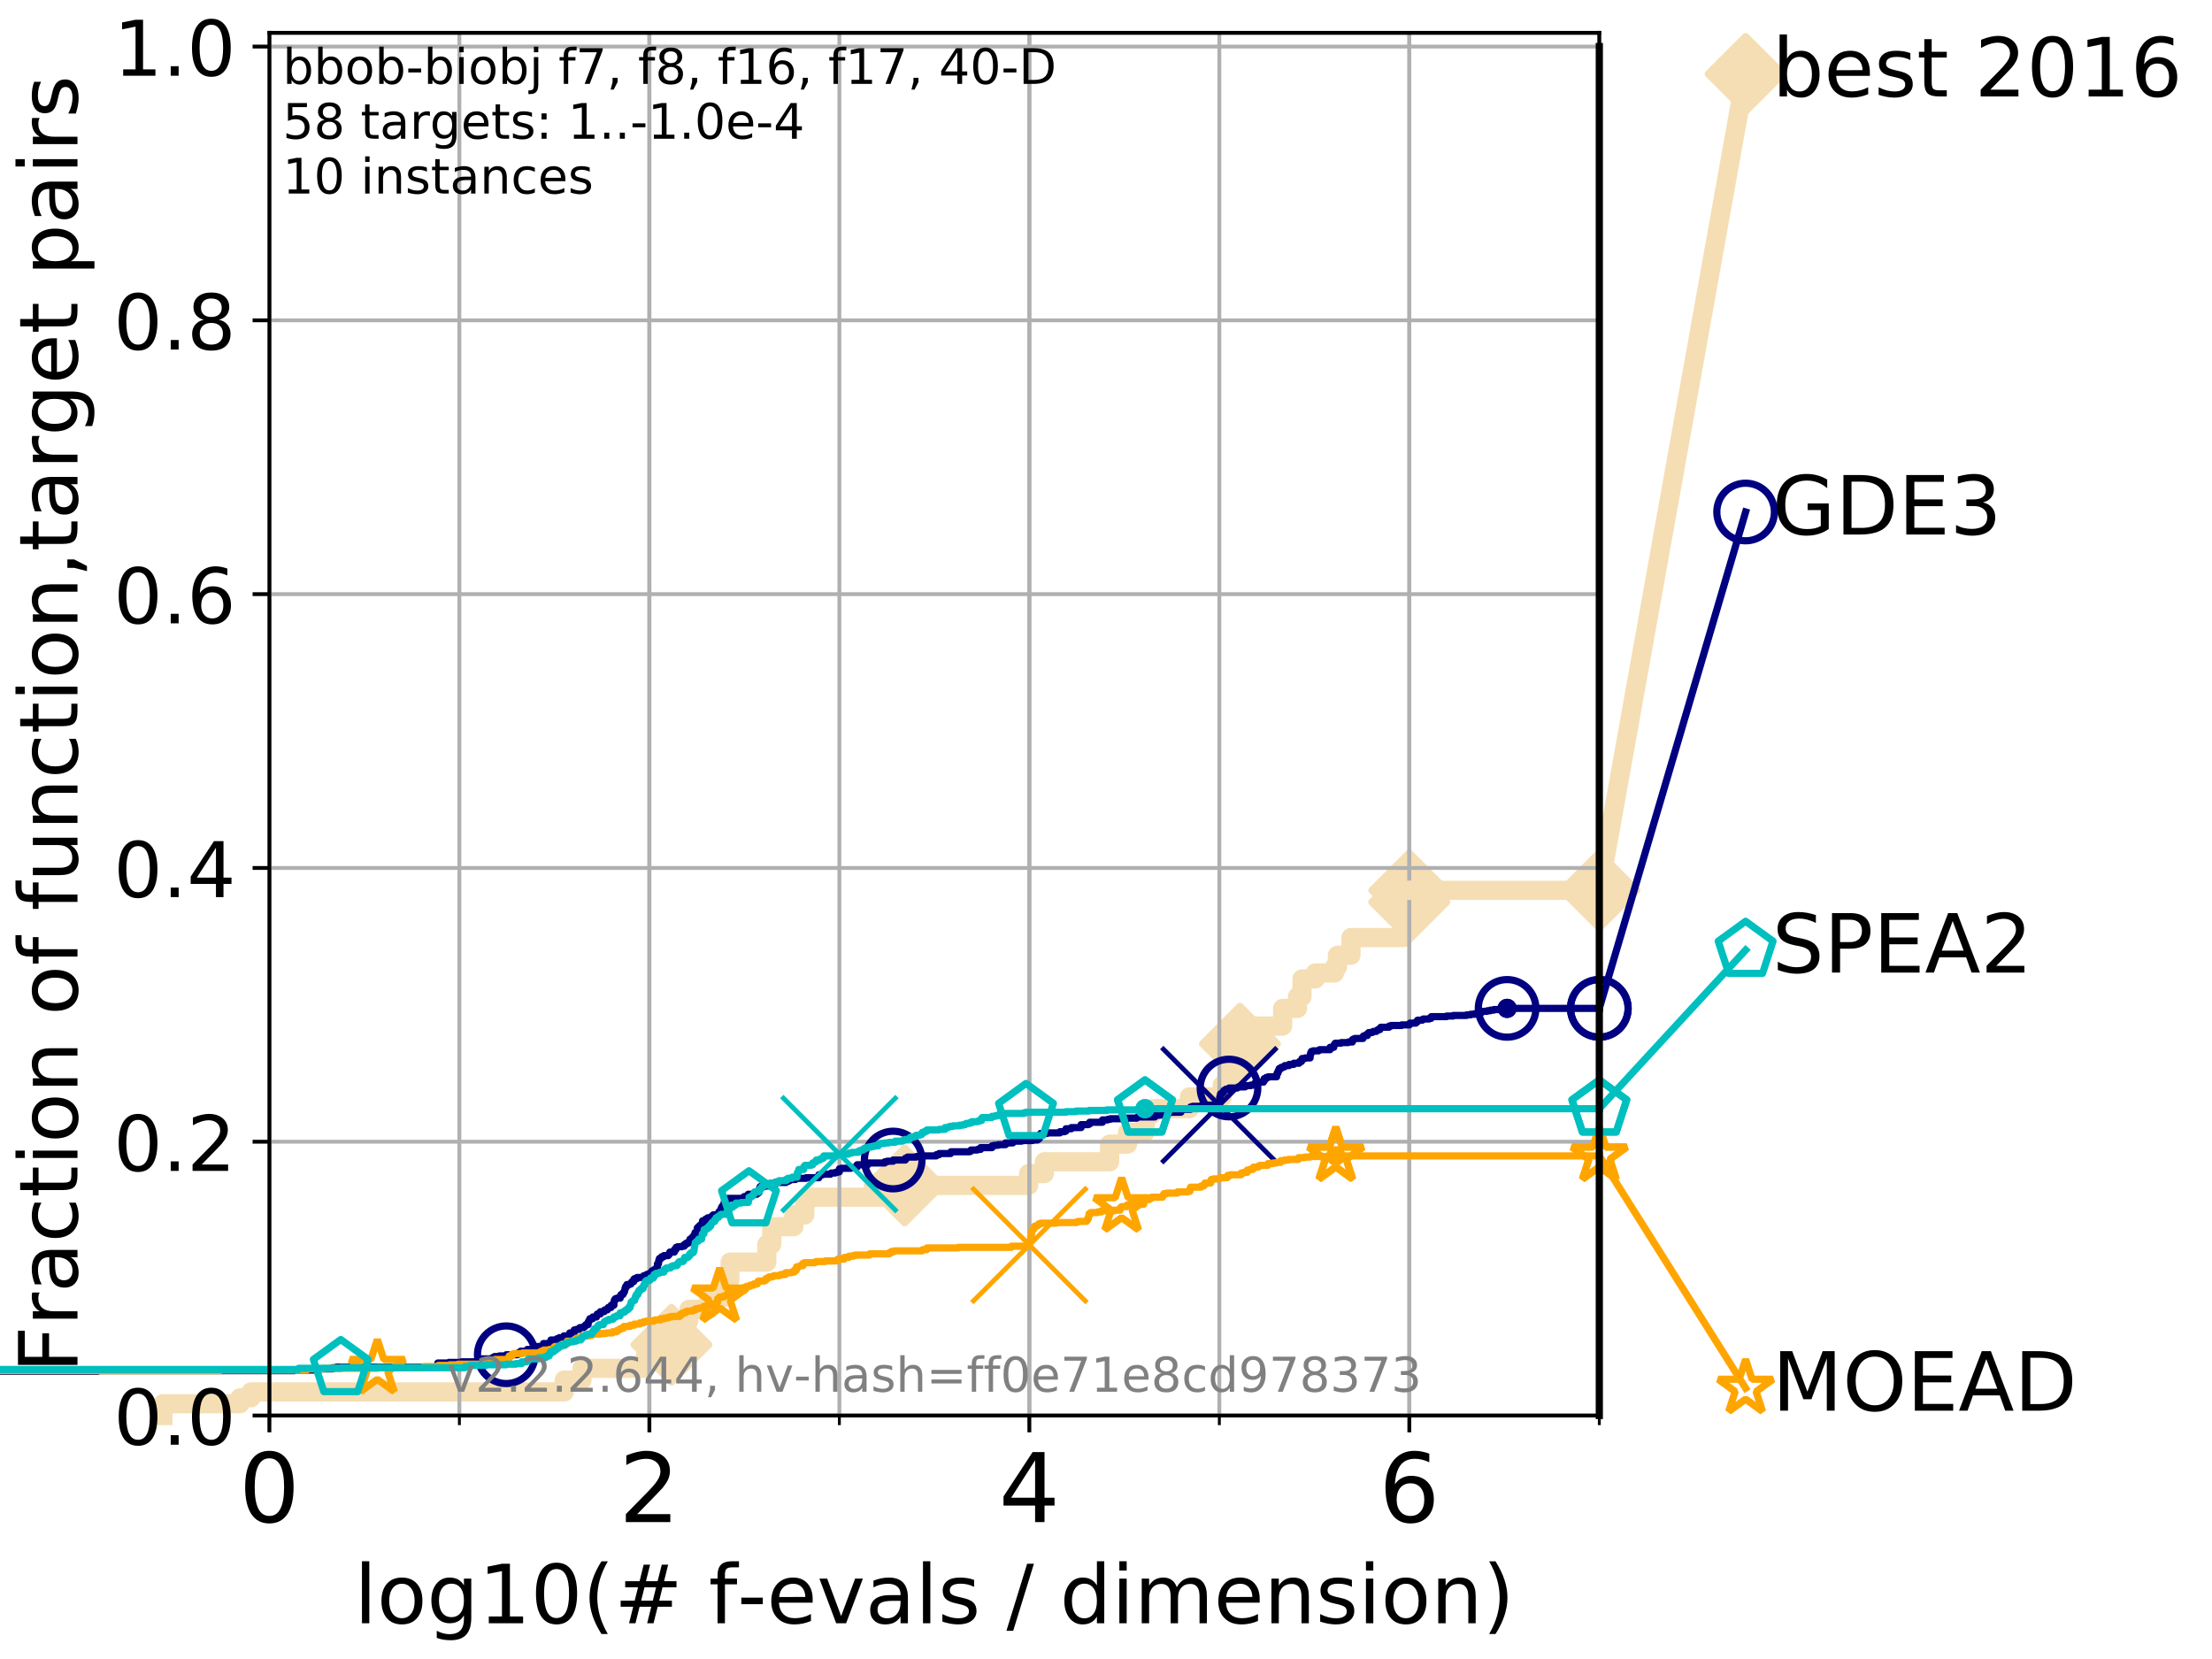 <?xml version="1.0" encoding="utf-8" standalone="no"?>
<!DOCTYPE svg PUBLIC "-//W3C//DTD SVG 1.1//EN"
  "http://www.w3.org/Graphics/SVG/1.1/DTD/svg11.dtd">
<!-- Created with matplotlib (http://matplotlib.org/) -->
<svg height="345.6pt" version="1.1" viewBox="0 0 460.8 345.6" width="460.8pt" xmlns="http://www.w3.org/2000/svg" xmlns:xlink="http://www.w3.org/1999/xlink">
 <defs>
  <style type="text/css">
*{stroke-linecap:butt;stroke-linejoin:round;}
  </style>
 </defs>
 <g id="figure_1">
  <g id="patch_1">
   <path d="M 0 345.6 
L 460.8 345.6 
L 460.8 0 
L 0 0 
z
" style="fill:#ffffff;"/>
  </g>
  <g id="axes_1">
   <g id="patch_2">
    <path d="M 56.12 294.88 
L 333.168 294.88 
L 333.168 6.845 
L 56.12 6.845 
z
" style="fill:#ffffff;"/>
   </g>
   <g id="line2d_1">
    <path d="M 33.93 294.88 
L 33.93 292.422 
L 49.989 292.422 
L 49.989 291.192 
L 52.284 291.192 
L 52.284 289.963 
L 117.536 289.963 
L 117.536 287.505 
L 121.243 287.505 
L 121.243 285.046 
L 134.408 285.046 
L 134.408 282.588 
L 137.186 282.588 
L 137.186 280.129 
L 139.872 280.129 
L 139.872 277.671 
L 140.8 277.671 
L 140.8 275.212 
L 143.449 275.212 
L 143.449 273.983 
L 143.532 273.983 
L 143.532 272.754 
L 147.761 272.754 
L 147.761 270.295 
L 150.845 270.295 
L 150.845 266.608 
L 152.043 266.608 
L 152.043 264.149 
L 152.102 264.149 
L 152.102 262.92 
L 159.738 262.92 
L 159.738 259.232 
L 160.77 259.232 
L 160.77 255.544 
L 165.374 255.544 
L 165.374 253.086 
L 167.66 253.086 
L 167.66 250.627 
L 167.978 250.627 
L 167.978 249.398 
L 185.476 249.398 
L 185.476 248.169 
L 188.447 248.169 
L 188.447 246.94 
L 214.271 246.94 
L 214.271 244.481 
L 217.565 244.481 
L 217.565 242.023 
L 231.155 242.023 
L 231.155 238.335 
L 234.891 238.335 
L 234.891 235.877 
L 238.538 235.877 
L 238.538 232.189 
L 239.918 232.189 
L 239.918 230.96 
L 247.779 230.96 
L 247.779 228.501 
L 254.62 228.501 
L 254.62 226.043 
L 255.796 226.043 
L 255.796 223.584 
L 256.845 223.584 
L 256.845 221.126 
L 257.028 221.126 
L 257.028 217.438 
L 258.304 217.438 
L 258.304 214.98 
L 260.397 214.98 
L 260.397 213.75 
L 267.19 213.75 
L 267.19 210.063 
L 270.302 210.063 
L 270.302 207.604 
L 271.237 207.604 
L 271.237 203.916 
L 274.014 203.916 
L 274.014 202.687 
L 277.992 202.687 
L 277.992 201.458 
L 278.61 201.458 
L 278.61 199 
L 281.423 199 
L 281.423 195.312 
L 292.314 195.312 
L 292.314 192.853 
L 292.757 192.853 
L 292.757 191.624 
L 293.342 191.624 
L 293.342 187.936 
L 293.569 187.936 
L 293.569 185.478 
L 333.168 185.478 
" style="fill:none;stroke:#f5deb3;stroke-linecap:square;stroke-width:4;"/>
   </g>
   <g id="line2d_2">
    <defs>
     <path d="M -0 7.778 
L 7.778 0 
L 0 -7.778 
L -7.778 -0 
z
" id="m1dad365a1d" style="stroke:#f5deb3;stroke-linejoin:miter;stroke-width:1.5;"/>
    </defs>
    <g>
     <use style="fill:#f5deb3;stroke:#f5deb3;stroke-linejoin:miter;stroke-width:1.5;" x="139.872" xlink:href="#m1dad365a1d" y="280.129"/>
     <use style="fill:#f5deb3;stroke:#f5deb3;stroke-linejoin:miter;stroke-width:1.5;" x="188.447" xlink:href="#m1dad365a1d" y="246.94"/>
     <use style="fill:#f5deb3;stroke:#f5deb3;stroke-linejoin:miter;stroke-width:1.5;" x="258.304" xlink:href="#m1dad365a1d" y="217.438"/>
     <use style="fill:#f5deb3;stroke:#f5deb3;stroke-linejoin:miter;stroke-width:1.5;" x="293.569" xlink:href="#m1dad365a1d" y="187.936"/>
     <use style="fill:#f5deb3;stroke:#f5deb3;stroke-linejoin:miter;stroke-width:1.5;" x="293.569" xlink:href="#m1dad365a1d" y="185.478"/>
     <use style="fill:#f5deb3;stroke:#f5deb3;stroke-linejoin:miter;stroke-width:1.5;" x="333.168" xlink:href="#m1dad365a1d" y="185.478"/>
    </g>
   </g>
   <g id="line2d_3">
    <path style="fill:none;stroke:#f5deb3;stroke-linecap:square;stroke-width:4;"/>
    <g/>
   </g>
   <g id="line2d_4">
    <path d="M 333.168 185.478 
L 363.643 15.401 
" style="fill:none;stroke:#f5deb3;stroke-linecap:square;stroke-width:4;"/>
    <g>
     <use style="fill:#f5deb3;stroke:#f5deb3;stroke-linejoin:miter;stroke-width:1.5;" x="333.168" xlink:href="#m1dad365a1d" y="185.478"/>
     <use style="fill:#f5deb3;stroke:#f5deb3;stroke-linejoin:miter;stroke-width:1.5;" x="363.643" xlink:href="#m1dad365a1d" y="15.401"/>
    </g>
   </g>
   <g id="matplotlib.axis_1">
    <g id="xtick_1">
     <g id="line2d_5">
      <path clip-path="url(#p940215e7ed)" d="M 56.12 294.88 
L 56.12 6.845 
" style="fill:none;stroke:#b0b0b0;stroke-linecap:square;stroke-width:0.8;"/>
     </g>
     <g id="line2d_6">
      <defs>
       <path d="M 0 0 
L 0 3.5 
" id="mb81266f0b6" style="stroke:#000000;stroke-width:0.8;"/>
      </defs>
      <g>
       <use style="stroke:#000000;stroke-width:0.8;" x="56.12" xlink:href="#mb81266f0b6" y="294.88"/>
      </g>
     </g>
     <g id="text_1">
      <!-- 0 -->
      <defs>
       <path d="M 31.781 66.406 
Q 24.172 66.406 20.328 58.906 
Q 16.5 51.422 16.5 36.375 
Q 16.5 21.391 20.328 13.891 
Q 24.172 6.391 31.781 6.391 
Q 39.453 6.391 43.281 13.891 
Q 47.125 21.391 47.125 36.375 
Q 47.125 51.422 43.281 58.906 
Q 39.453 66.406 31.781 66.406 
z
M 31.781 74.219 
Q 44.047 74.219 50.516 64.516 
Q 56.984 54.828 56.984 36.375 
Q 56.984 17.969 50.516 8.266 
Q 44.047 -1.422 31.781 -1.422 
Q 19.531 -1.422 13.062 8.266 
Q 6.594 17.969 6.594 36.375 
Q 6.594 54.828 13.062 64.516 
Q 19.531 74.219 31.781 74.219 
z
" id="DejaVuSans-30"/>
      </defs>
      <g transform="translate(49.758 317.077)scale(0.2 -0.2)">
       <use xlink:href="#DejaVuSans-30"/>
      </g>
     </g>
    </g>
    <g id="xtick_2">
     <g id="line2d_7">
      <path clip-path="url(#p940215e7ed)" d="M 135.277 294.88 
L 135.277 6.845 
" style="fill:none;stroke:#b0b0b0;stroke-linecap:square;stroke-width:0.8;"/>
     </g>
     <g id="line2d_8">
      <g>
       <use style="stroke:#000000;stroke-width:0.8;" x="135.277" xlink:href="#mb81266f0b6" y="294.88"/>
      </g>
     </g>
     <g id="text_2">
      <!-- 2 -->
      <defs>
       <path d="M 19.188 8.297 
L 53.609 8.297 
L 53.609 0 
L 7.328 0 
L 7.328 8.297 
Q 12.938 14.109 22.625 23.891 
Q 32.328 33.688 34.812 36.531 
Q 39.547 41.844 41.422 45.531 
Q 43.312 49.219 43.312 52.781 
Q 43.312 58.594 39.234 62.25 
Q 35.156 65.922 28.609 65.922 
Q 23.969 65.922 18.812 64.312 
Q 13.672 62.703 7.812 59.422 
L 7.812 69.391 
Q 13.766 71.781 18.938 73 
Q 24.125 74.219 28.422 74.219 
Q 39.75 74.219 46.484 68.547 
Q 53.219 62.891 53.219 53.422 
Q 53.219 48.922 51.531 44.891 
Q 49.859 40.875 45.406 35.406 
Q 44.188 33.984 37.641 27.219 
Q 31.109 20.453 19.188 8.297 
z
" id="DejaVuSans-32"/>
      </defs>
      <g transform="translate(128.914 317.077)scale(0.2 -0.2)">
       <use xlink:href="#DejaVuSans-32"/>
      </g>
     </g>
    </g>
    <g id="xtick_3">
     <g id="line2d_9">
      <path clip-path="url(#p940215e7ed)" d="M 214.433 294.88 
L 214.433 6.845 
" style="fill:none;stroke:#b0b0b0;stroke-linecap:square;stroke-width:0.8;"/>
     </g>
     <g id="line2d_10">
      <g>
       <use style="stroke:#000000;stroke-width:0.8;" x="214.433" xlink:href="#mb81266f0b6" y="294.88"/>
      </g>
     </g>
     <g id="text_3">
      <!-- 4 -->
      <defs>
       <path d="M 37.797 64.312 
L 12.891 25.391 
L 37.797 25.391 
z
M 35.203 72.906 
L 47.609 72.906 
L 47.609 25.391 
L 58.016 25.391 
L 58.016 17.188 
L 47.609 17.188 
L 47.609 0 
L 37.797 0 
L 37.797 17.188 
L 4.891 17.188 
L 4.891 26.703 
z
" id="DejaVuSans-34"/>
      </defs>
      <g transform="translate(208.071 317.077)scale(0.2 -0.2)">
       <use xlink:href="#DejaVuSans-34"/>
      </g>
     </g>
    </g>
    <g id="xtick_4">
     <g id="line2d_11">
      <path clip-path="url(#p940215e7ed)" d="M 293.59 294.88 
L 293.59 6.845 
" style="fill:none;stroke:#b0b0b0;stroke-linecap:square;stroke-width:0.8;"/>
     </g>
     <g id="line2d_12">
      <g>
       <use style="stroke:#000000;stroke-width:0.8;" x="293.59" xlink:href="#mb81266f0b6" y="294.88"/>
      </g>
     </g>
     <g id="text_4">
      <!-- 6 -->
      <defs>
       <path d="M 33.016 40.375 
Q 26.375 40.375 22.484 35.828 
Q 18.609 31.297 18.609 23.391 
Q 18.609 15.531 22.484 10.953 
Q 26.375 6.391 33.016 6.391 
Q 39.656 6.391 43.531 10.953 
Q 47.406 15.531 47.406 23.391 
Q 47.406 31.297 43.531 35.828 
Q 39.656 40.375 33.016 40.375 
z
M 52.594 71.297 
L 52.594 62.312 
Q 48.875 64.062 45.094 64.984 
Q 41.312 65.922 37.594 65.922 
Q 27.828 65.922 22.672 59.328 
Q 17.531 52.734 16.797 39.406 
Q 19.672 43.656 24.016 45.922 
Q 28.375 48.188 33.594 48.188 
Q 44.578 48.188 50.953 41.516 
Q 57.328 34.859 57.328 23.391 
Q 57.328 12.156 50.688 5.359 
Q 44.047 -1.422 33.016 -1.422 
Q 20.359 -1.422 13.672 8.266 
Q 6.984 17.969 6.984 36.375 
Q 6.984 53.656 15.188 63.938 
Q 23.391 74.219 37.203 74.219 
Q 40.922 74.219 44.703 73.484 
Q 48.484 72.75 52.594 71.297 
z
" id="DejaVuSans-36"/>
      </defs>
      <g transform="translate(287.227 317.077)scale(0.2 -0.2)">
       <use xlink:href="#DejaVuSans-36"/>
      </g>
     </g>
    </g>
    <g id="xtick_5">
     <g id="line2d_13">
      <path clip-path="url(#p940215e7ed)" d="M 56.12 294.88 
L 56.12 6.845 
" style="fill:none;stroke:#b0b0b0;stroke-linecap:square;stroke-width:0.8;"/>
     </g>
     <g id="line2d_14">
      <defs>
       <path d="M 0 0 
L 0 2 
" id="m46bb6d15d5" style="stroke:#000000;stroke-width:0.6;"/>
      </defs>
      <g>
       <use style="stroke:#000000;stroke-width:0.6;" x="56.12" xlink:href="#m46bb6d15d5" y="294.88"/>
      </g>
     </g>
    </g>
    <g id="xtick_6">
     <g id="line2d_15">
      <path clip-path="url(#p940215e7ed)" d="M 95.698 294.88 
L 95.698 6.845 
" style="fill:none;stroke:#b0b0b0;stroke-linecap:square;stroke-width:0.8;"/>
     </g>
     <g id="line2d_16">
      <g>
       <use style="stroke:#000000;stroke-width:0.6;" x="95.698" xlink:href="#m46bb6d15d5" y="294.88"/>
      </g>
     </g>
    </g>
    <g id="xtick_7">
     <g id="line2d_17">
      <path clip-path="url(#p940215e7ed)" d="M 135.277 294.88 
L 135.277 6.845 
" style="fill:none;stroke:#b0b0b0;stroke-linecap:square;stroke-width:0.8;"/>
     </g>
     <g id="line2d_18">
      <g>
       <use style="stroke:#000000;stroke-width:0.6;" x="135.277" xlink:href="#m46bb6d15d5" y="294.88"/>
      </g>
     </g>
    </g>
    <g id="xtick_8">
     <g id="line2d_19">
      <path clip-path="url(#p940215e7ed)" d="M 174.855 294.88 
L 174.855 6.845 
" style="fill:none;stroke:#b0b0b0;stroke-linecap:square;stroke-width:0.8;"/>
     </g>
     <g id="line2d_20">
      <g>
       <use style="stroke:#000000;stroke-width:0.6;" x="174.855" xlink:href="#m46bb6d15d5" y="294.88"/>
      </g>
     </g>
    </g>
    <g id="xtick_9">
     <g id="line2d_21">
      <path clip-path="url(#p940215e7ed)" d="M 214.433 294.88 
L 214.433 6.845 
" style="fill:none;stroke:#b0b0b0;stroke-linecap:square;stroke-width:0.8;"/>
     </g>
     <g id="line2d_22">
      <g>
       <use style="stroke:#000000;stroke-width:0.6;" x="214.433" xlink:href="#m46bb6d15d5" y="294.88"/>
      </g>
     </g>
    </g>
    <g id="xtick_10">
     <g id="line2d_23">
      <path clip-path="url(#p940215e7ed)" d="M 254.011 294.88 
L 254.011 6.845 
" style="fill:none;stroke:#b0b0b0;stroke-linecap:square;stroke-width:0.8;"/>
     </g>
     <g id="line2d_24">
      <g>
       <use style="stroke:#000000;stroke-width:0.6;" x="254.011" xlink:href="#m46bb6d15d5" y="294.88"/>
      </g>
     </g>
    </g>
    <g id="xtick_11">
     <g id="line2d_25">
      <path clip-path="url(#p940215e7ed)" d="M 293.59 294.88 
L 293.59 6.845 
" style="fill:none;stroke:#b0b0b0;stroke-linecap:square;stroke-width:0.8;"/>
     </g>
     <g id="line2d_26">
      <g>
       <use style="stroke:#000000;stroke-width:0.6;" x="293.59" xlink:href="#m46bb6d15d5" y="294.88"/>
      </g>
     </g>
    </g>
    <g id="xtick_12">
     <g id="line2d_27">
      <path clip-path="url(#p940215e7ed)" d="M 333.168 294.88 
L 333.168 6.845 
" style="fill:none;stroke:#b0b0b0;stroke-linecap:square;stroke-width:0.8;"/>
     </g>
     <g id="line2d_28">
      <g>
       <use style="stroke:#000000;stroke-width:0.6;" x="333.168" xlink:href="#m46bb6d15d5" y="294.88"/>
      </g>
     </g>
    </g>
    <g id="text_5">
     <!-- log10(# f-evals / dimension) -->
     <defs>
      <path d="M 9.422 75.984 
L 18.406 75.984 
L 18.406 0 
L 9.422 0 
z
" id="DejaVuSans-6c"/>
      <path d="M 30.609 48.391 
Q 23.391 48.391 19.188 42.75 
Q 14.984 37.109 14.984 27.297 
Q 14.984 17.484 19.156 11.844 
Q 23.344 6.203 30.609 6.203 
Q 37.797 6.203 41.984 11.859 
Q 46.188 17.531 46.188 27.297 
Q 46.188 37.016 41.984 42.703 
Q 37.797 48.391 30.609 48.391 
z
M 30.609 56 
Q 42.328 56 49.016 48.375 
Q 55.719 40.766 55.719 27.297 
Q 55.719 13.875 49.016 6.219 
Q 42.328 -1.422 30.609 -1.422 
Q 18.844 -1.422 12.172 6.219 
Q 5.516 13.875 5.516 27.297 
Q 5.516 40.766 12.172 48.375 
Q 18.844 56 30.609 56 
z
" id="DejaVuSans-6f"/>
      <path d="M 45.406 27.984 
Q 45.406 37.75 41.375 43.109 
Q 37.359 48.484 30.078 48.484 
Q 22.859 48.484 18.828 43.109 
Q 14.797 37.75 14.797 27.984 
Q 14.797 18.266 18.828 12.891 
Q 22.859 7.516 30.078 7.516 
Q 37.359 7.516 41.375 12.891 
Q 45.406 18.266 45.406 27.984 
z
M 54.391 6.781 
Q 54.391 -7.172 48.188 -13.984 
Q 42 -20.797 29.203 -20.797 
Q 24.469 -20.797 20.266 -20.094 
Q 16.062 -19.391 12.109 -17.922 
L 12.109 -9.188 
Q 16.062 -11.328 19.922 -12.344 
Q 23.781 -13.375 27.781 -13.375 
Q 36.625 -13.375 41.016 -8.766 
Q 45.406 -4.156 45.406 5.172 
L 45.406 9.625 
Q 42.625 4.781 38.281 2.391 
Q 33.938 0 27.875 0 
Q 17.828 0 11.672 7.656 
Q 5.516 15.328 5.516 27.984 
Q 5.516 40.672 11.672 48.328 
Q 17.828 56 27.875 56 
Q 33.938 56 38.281 53.609 
Q 42.625 51.219 45.406 46.391 
L 45.406 54.688 
L 54.391 54.688 
z
" id="DejaVuSans-67"/>
      <path d="M 12.406 8.297 
L 28.516 8.297 
L 28.516 63.922 
L 10.984 60.406 
L 10.984 69.391 
L 28.422 72.906 
L 38.281 72.906 
L 38.281 8.297 
L 54.391 8.297 
L 54.391 0 
L 12.406 0 
z
" id="DejaVuSans-31"/>
      <path d="M 31 75.875 
Q 24.469 64.656 21.281 53.656 
Q 18.109 42.672 18.109 31.391 
Q 18.109 20.125 21.312 9.062 
Q 24.516 -2 31 -13.188 
L 23.188 -13.188 
Q 15.875 -1.703 12.234 9.375 
Q 8.594 20.453 8.594 31.391 
Q 8.594 42.281 12.203 53.312 
Q 15.828 64.359 23.188 75.875 
z
" id="DejaVuSans-28"/>
      <path d="M 51.125 44 
L 36.922 44 
L 32.812 27.688 
L 47.125 27.688 
z
M 43.797 71.781 
L 38.719 51.516 
L 52.984 51.516 
L 58.109 71.781 
L 65.922 71.781 
L 60.891 51.516 
L 76.125 51.516 
L 76.125 44 
L 58.984 44 
L 54.984 27.688 
L 70.516 27.688 
L 70.516 20.219 
L 53.078 20.219 
L 48 0 
L 40.188 0 
L 45.219 20.219 
L 30.906 20.219 
L 25.875 0 
L 18.016 0 
L 23.094 20.219 
L 7.719 20.219 
L 7.719 27.688 
L 24.906 27.688 
L 29 44 
L 13.281 44 
L 13.281 51.516 
L 30.906 51.516 
L 35.891 71.781 
z
" id="DejaVuSans-23"/>
      <path id="DejaVuSans-20"/>
      <path d="M 37.109 75.984 
L 37.109 68.5 
L 28.516 68.5 
Q 23.688 68.5 21.797 66.547 
Q 19.922 64.594 19.922 59.516 
L 19.922 54.688 
L 34.719 54.688 
L 34.719 47.703 
L 19.922 47.703 
L 19.922 0 
L 10.891 0 
L 10.891 47.703 
L 2.297 47.703 
L 2.297 54.688 
L 10.891 54.688 
L 10.891 58.5 
Q 10.891 67.625 15.141 71.797 
Q 19.391 75.984 28.609 75.984 
z
" id="DejaVuSans-66"/>
      <path d="M 4.891 31.391 
L 31.203 31.391 
L 31.203 23.391 
L 4.891 23.391 
z
" id="DejaVuSans-2d"/>
      <path d="M 56.203 29.594 
L 56.203 25.203 
L 14.891 25.203 
Q 15.484 15.922 20.484 11.062 
Q 25.484 6.203 34.422 6.203 
Q 39.594 6.203 44.453 7.469 
Q 49.312 8.734 54.109 11.281 
L 54.109 2.781 
Q 49.266 0.734 44.188 -0.344 
Q 39.109 -1.422 33.891 -1.422 
Q 20.797 -1.422 13.156 6.188 
Q 5.516 13.812 5.516 26.812 
Q 5.516 40.234 12.766 48.109 
Q 20.016 56 32.328 56 
Q 43.359 56 49.781 48.891 
Q 56.203 41.797 56.203 29.594 
z
M 47.219 32.234 
Q 47.125 39.594 43.094 43.984 
Q 39.062 48.391 32.422 48.391 
Q 24.906 48.391 20.391 44.141 
Q 15.875 39.891 15.188 32.172 
z
" id="DejaVuSans-65"/>
      <path d="M 2.984 54.688 
L 12.5 54.688 
L 29.594 8.797 
L 46.688 54.688 
L 56.203 54.688 
L 35.688 0 
L 23.484 0 
z
" id="DejaVuSans-76"/>
      <path d="M 34.281 27.484 
Q 23.391 27.484 19.188 25 
Q 14.984 22.516 14.984 16.5 
Q 14.984 11.719 18.141 8.906 
Q 21.297 6.109 26.703 6.109 
Q 34.188 6.109 38.703 11.406 
Q 43.219 16.703 43.219 25.484 
L 43.219 27.484 
z
M 52.203 31.203 
L 52.203 0 
L 43.219 0 
L 43.219 8.297 
Q 40.141 3.328 35.547 0.953 
Q 30.953 -1.422 24.312 -1.422 
Q 15.922 -1.422 10.953 3.297 
Q 6 8.016 6 15.922 
Q 6 25.141 12.172 29.828 
Q 18.359 34.516 30.609 34.516 
L 43.219 34.516 
L 43.219 35.406 
Q 43.219 41.609 39.141 45 
Q 35.062 48.391 27.688 48.391 
Q 23 48.391 18.547 47.266 
Q 14.109 46.141 10.016 43.891 
L 10.016 52.203 
Q 14.938 54.109 19.578 55.047 
Q 24.219 56 28.609 56 
Q 40.484 56 46.344 49.844 
Q 52.203 43.703 52.203 31.203 
z
" id="DejaVuSans-61"/>
      <path d="M 44.281 53.078 
L 44.281 44.578 
Q 40.484 46.531 36.375 47.5 
Q 32.281 48.484 27.875 48.484 
Q 21.188 48.484 17.844 46.438 
Q 14.5 44.391 14.5 40.281 
Q 14.5 37.156 16.891 35.375 
Q 19.281 33.594 26.516 31.984 
L 29.594 31.297 
Q 39.156 29.25 43.188 25.516 
Q 47.219 21.781 47.219 15.094 
Q 47.219 7.469 41.188 3.016 
Q 35.156 -1.422 24.609 -1.422 
Q 20.219 -1.422 15.453 -0.562 
Q 10.688 0.297 5.422 2 
L 5.422 11.281 
Q 10.406 8.688 15.234 7.391 
Q 20.062 6.109 24.812 6.109 
Q 31.156 6.109 34.562 8.281 
Q 37.984 10.453 37.984 14.406 
Q 37.984 18.062 35.516 20.016 
Q 33.062 21.969 24.703 23.781 
L 21.578 24.516 
Q 13.234 26.266 9.516 29.906 
Q 5.812 33.547 5.812 39.891 
Q 5.812 47.609 11.281 51.797 
Q 16.75 56 26.812 56 
Q 31.781 56 36.172 55.266 
Q 40.578 54.547 44.281 53.078 
z
" id="DejaVuSans-73"/>
      <path d="M 25.391 72.906 
L 33.688 72.906 
L 8.297 -9.281 
L 0 -9.281 
z
" id="DejaVuSans-2f"/>
      <path d="M 45.406 46.391 
L 45.406 75.984 
L 54.391 75.984 
L 54.391 0 
L 45.406 0 
L 45.406 8.203 
Q 42.578 3.328 38.25 0.953 
Q 33.938 -1.422 27.875 -1.422 
Q 17.969 -1.422 11.734 6.484 
Q 5.516 14.406 5.516 27.297 
Q 5.516 40.188 11.734 48.094 
Q 17.969 56 27.875 56 
Q 33.938 56 38.25 53.625 
Q 42.578 51.266 45.406 46.391 
z
M 14.797 27.297 
Q 14.797 17.391 18.875 11.75 
Q 22.953 6.109 30.078 6.109 
Q 37.203 6.109 41.297 11.75 
Q 45.406 17.391 45.406 27.297 
Q 45.406 37.203 41.297 42.844 
Q 37.203 48.484 30.078 48.484 
Q 22.953 48.484 18.875 42.844 
Q 14.797 37.203 14.797 27.297 
z
" id="DejaVuSans-64"/>
      <path d="M 9.422 54.688 
L 18.406 54.688 
L 18.406 0 
L 9.422 0 
z
M 9.422 75.984 
L 18.406 75.984 
L 18.406 64.594 
L 9.422 64.594 
z
" id="DejaVuSans-69"/>
      <path d="M 52 44.188 
Q 55.375 50.25 60.062 53.125 
Q 64.75 56 71.094 56 
Q 79.641 56 84.281 50.016 
Q 88.922 44.047 88.922 33.016 
L 88.922 0 
L 79.891 0 
L 79.891 32.719 
Q 79.891 40.578 77.094 44.375 
Q 74.312 48.188 68.609 48.188 
Q 61.625 48.188 57.562 43.547 
Q 53.516 38.922 53.516 30.906 
L 53.516 0 
L 44.484 0 
L 44.484 32.719 
Q 44.484 40.625 41.703 44.406 
Q 38.922 48.188 33.109 48.188 
Q 26.219 48.188 22.156 43.531 
Q 18.109 38.875 18.109 30.906 
L 18.109 0 
L 9.078 0 
L 9.078 54.688 
L 18.109 54.688 
L 18.109 46.188 
Q 21.188 51.219 25.484 53.609 
Q 29.781 56 35.688 56 
Q 41.656 56 45.828 52.969 
Q 50 49.953 52 44.188 
z
" id="DejaVuSans-6d"/>
      <path d="M 54.891 33.016 
L 54.891 0 
L 45.906 0 
L 45.906 32.719 
Q 45.906 40.484 42.875 44.328 
Q 39.844 48.188 33.797 48.188 
Q 26.516 48.188 22.312 43.547 
Q 18.109 38.922 18.109 30.906 
L 18.109 0 
L 9.078 0 
L 9.078 54.688 
L 18.109 54.688 
L 18.109 46.188 
Q 21.344 51.125 25.703 53.562 
Q 30.078 56 35.797 56 
Q 45.219 56 50.047 50.172 
Q 54.891 44.344 54.891 33.016 
z
" id="DejaVuSans-6e"/>
      <path d="M 8.016 75.875 
L 15.828 75.875 
Q 23.141 64.359 26.781 53.312 
Q 30.422 42.281 30.422 31.391 
Q 30.422 20.453 26.781 9.375 
Q 23.141 -1.703 15.828 -13.188 
L 8.016 -13.188 
Q 14.5 -2 17.703 9.062 
Q 20.906 20.125 20.906 31.391 
Q 20.906 42.672 17.703 53.656 
Q 14.5 64.656 8.016 75.875 
z
" id="DejaVuSans-29"/>
     </defs>
     <g transform="translate(73.803 338.154)scale(0.17 -0.17)">
      <use xlink:href="#DejaVuSans-6c"/>
      <use x="27.783" xlink:href="#DejaVuSans-6f"/>
      <use x="88.965" xlink:href="#DejaVuSans-67"/>
      <use x="152.441" xlink:href="#DejaVuSans-31"/>
      <use x="216.064" xlink:href="#DejaVuSans-30"/>
      <use x="279.688" xlink:href="#DejaVuSans-28"/>
      <use x="318.701" xlink:href="#DejaVuSans-23"/>
      <use x="402.49" xlink:href="#DejaVuSans-20"/>
      <use x="434.277" xlink:href="#DejaVuSans-66"/>
      <use x="469.404" xlink:href="#DejaVuSans-2d"/>
      <use x="505.488" xlink:href="#DejaVuSans-65"/>
      <use x="567.012" xlink:href="#DejaVuSans-76"/>
      <use x="626.191" xlink:href="#DejaVuSans-61"/>
      <use x="687.471" xlink:href="#DejaVuSans-6c"/>
      <use x="715.254" xlink:href="#DejaVuSans-73"/>
      <use x="767.354" xlink:href="#DejaVuSans-20"/>
      <use x="799.141" xlink:href="#DejaVuSans-2f"/>
      <use x="832.832" xlink:href="#DejaVuSans-20"/>
      <use x="864.619" xlink:href="#DejaVuSans-64"/>
      <use x="928.096" xlink:href="#DejaVuSans-69"/>
      <use x="955.879" xlink:href="#DejaVuSans-6d"/>
      <use x="1053.291" xlink:href="#DejaVuSans-65"/>
      <use x="1114.814" xlink:href="#DejaVuSans-6e"/>
      <use x="1178.193" xlink:href="#DejaVuSans-73"/>
      <use x="1230.293" xlink:href="#DejaVuSans-69"/>
      <use x="1258.076" xlink:href="#DejaVuSans-6f"/>
      <use x="1319.258" xlink:href="#DejaVuSans-6e"/>
      <use x="1382.637" xlink:href="#DejaVuSans-29"/>
     </g>
    </g>
   </g>
   <g id="matplotlib.axis_2">
    <g id="ytick_1">
     <g id="line2d_29">
      <path clip-path="url(#p940215e7ed)" d="M 56.12 294.88 
L 333.168 294.88 
" style="fill:none;stroke:#b0b0b0;stroke-linecap:square;stroke-width:0.8;"/>
     </g>
     <g id="line2d_30">
      <defs>
       <path d="M 0 0 
L -3.5 0 
" id="m6697049312" style="stroke:#000000;stroke-width:0.8;"/>
      </defs>
      <g>
       <use style="stroke:#000000;stroke-width:0.8;" x="56.12" xlink:href="#m6697049312" y="294.88"/>
      </g>
     </g>
     <g id="text_6">
      <!-- 0.0 -->
      <defs>
       <path d="M 10.688 12.406 
L 21 12.406 
L 21 0 
L 10.688 0 
z
" id="DejaVuSans-2e"/>
      </defs>
      <g transform="translate(23.675 300.959)scale(0.16 -0.16)">
       <use xlink:href="#DejaVuSans-30"/>
       <use x="63.623" xlink:href="#DejaVuSans-2e"/>
       <use x="95.41" xlink:href="#DejaVuSans-30"/>
      </g>
     </g>
    </g>
    <g id="ytick_2">
     <g id="line2d_31">
      <path clip-path="url(#p940215e7ed)" d="M 56.12 237.843 
L 333.168 237.843 
" style="fill:none;stroke:#b0b0b0;stroke-linecap:square;stroke-width:0.8;"/>
     </g>
     <g id="line2d_32">
      <g>
       <use style="stroke:#000000;stroke-width:0.8;" x="56.12" xlink:href="#m6697049312" y="237.843"/>
      </g>
     </g>
     <g id="text_7">
      <!-- 0.2 -->
      <g transform="translate(23.675 243.922)scale(0.16 -0.16)">
       <use xlink:href="#DejaVuSans-30"/>
       <use x="63.623" xlink:href="#DejaVuSans-2e"/>
       <use x="95.41" xlink:href="#DejaVuSans-32"/>
      </g>
     </g>
    </g>
    <g id="ytick_3">
     <g id="line2d_33">
      <path clip-path="url(#p940215e7ed)" d="M 56.12 180.807 
L 333.168 180.807 
" style="fill:none;stroke:#b0b0b0;stroke-linecap:square;stroke-width:0.8;"/>
     </g>
     <g id="line2d_34">
      <g>
       <use style="stroke:#000000;stroke-width:0.8;" x="56.12" xlink:href="#m6697049312" y="180.807"/>
      </g>
     </g>
     <g id="text_8">
      <!-- 0.4 -->
      <g transform="translate(23.675 186.886)scale(0.16 -0.16)">
       <use xlink:href="#DejaVuSans-30"/>
       <use x="63.623" xlink:href="#DejaVuSans-2e"/>
       <use x="95.41" xlink:href="#DejaVuSans-34"/>
      </g>
     </g>
    </g>
    <g id="ytick_4">
     <g id="line2d_35">
      <path clip-path="url(#p940215e7ed)" d="M 56.12 123.77 
L 333.168 123.77 
" style="fill:none;stroke:#b0b0b0;stroke-linecap:square;stroke-width:0.8;"/>
     </g>
     <g id="line2d_36">
      <g>
       <use style="stroke:#000000;stroke-width:0.8;" x="56.12" xlink:href="#m6697049312" y="123.77"/>
      </g>
     </g>
     <g id="text_9">
      <!-- 0.6 -->
      <g transform="translate(23.675 129.849)scale(0.16 -0.16)">
       <use xlink:href="#DejaVuSans-30"/>
       <use x="63.623" xlink:href="#DejaVuSans-2e"/>
       <use x="95.41" xlink:href="#DejaVuSans-36"/>
      </g>
     </g>
    </g>
    <g id="ytick_5">
     <g id="line2d_37">
      <path clip-path="url(#p940215e7ed)" d="M 56.12 66.734 
L 333.168 66.734 
" style="fill:none;stroke:#b0b0b0;stroke-linecap:square;stroke-width:0.8;"/>
     </g>
     <g id="line2d_38">
      <g>
       <use style="stroke:#000000;stroke-width:0.8;" x="56.12" xlink:href="#m6697049312" y="66.734"/>
      </g>
     </g>
     <g id="text_10">
      <!-- 0.8 -->
      <defs>
       <path d="M 31.781 34.625 
Q 24.75 34.625 20.719 30.859 
Q 16.703 27.094 16.703 20.516 
Q 16.703 13.922 20.719 10.156 
Q 24.75 6.391 31.781 6.391 
Q 38.812 6.391 42.859 10.172 
Q 46.922 13.969 46.922 20.516 
Q 46.922 27.094 42.891 30.859 
Q 38.875 34.625 31.781 34.625 
z
M 21.922 38.812 
Q 15.578 40.375 12.031 44.719 
Q 8.5 49.078 8.5 55.328 
Q 8.5 64.062 14.719 69.141 
Q 20.953 74.219 31.781 74.219 
Q 42.672 74.219 48.875 69.141 
Q 55.078 64.062 55.078 55.328 
Q 55.078 49.078 51.531 44.719 
Q 48 40.375 41.703 38.812 
Q 48.828 37.156 52.797 32.312 
Q 56.781 27.484 56.781 20.516 
Q 56.781 9.906 50.312 4.234 
Q 43.844 -1.422 31.781 -1.422 
Q 19.734 -1.422 13.25 4.234 
Q 6.781 9.906 6.781 20.516 
Q 6.781 27.484 10.781 32.312 
Q 14.797 37.156 21.922 38.812 
z
M 18.312 54.391 
Q 18.312 48.734 21.844 45.562 
Q 25.391 42.391 31.781 42.391 
Q 38.141 42.391 41.719 45.562 
Q 45.312 48.734 45.312 54.391 
Q 45.312 60.062 41.719 63.234 
Q 38.141 66.406 31.781 66.406 
Q 25.391 66.406 21.844 63.234 
Q 18.312 60.062 18.312 54.391 
z
" id="DejaVuSans-38"/>
      </defs>
      <g transform="translate(23.675 72.812)scale(0.16 -0.16)">
       <use xlink:href="#DejaVuSans-30"/>
       <use x="63.623" xlink:href="#DejaVuSans-2e"/>
       <use x="95.41" xlink:href="#DejaVuSans-38"/>
      </g>
     </g>
    </g>
    <g id="ytick_6">
     <g id="line2d_39">
      <path clip-path="url(#p940215e7ed)" d="M 56.12 9.697 
L 333.168 9.697 
" style="fill:none;stroke:#b0b0b0;stroke-linecap:square;stroke-width:0.8;"/>
     </g>
     <g id="line2d_40">
      <g>
       <use style="stroke:#000000;stroke-width:0.8;" x="56.12" xlink:href="#m6697049312" y="9.697"/>
      </g>
     </g>
     <g id="text_11">
      <!-- 1.0 -->
      <g transform="translate(23.675 15.776)scale(0.16 -0.16)">
       <use xlink:href="#DejaVuSans-31"/>
       <use x="63.623" xlink:href="#DejaVuSans-2e"/>
       <use x="95.41" xlink:href="#DejaVuSans-30"/>
      </g>
     </g>
    </g>
    <g id="text_12">
     <!-- Fraction of function,target pairs -->
     <defs>
      <path d="M 9.812 72.906 
L 51.703 72.906 
L 51.703 64.594 
L 19.672 64.594 
L 19.672 43.109 
L 48.578 43.109 
L 48.578 34.812 
L 19.672 34.812 
L 19.672 0 
L 9.812 0 
z
" id="DejaVuSans-46"/>
      <path d="M 41.109 46.297 
Q 39.594 47.172 37.812 47.578 
Q 36.031 48 33.891 48 
Q 26.266 48 22.188 43.047 
Q 18.109 38.094 18.109 28.812 
L 18.109 0 
L 9.078 0 
L 9.078 54.688 
L 18.109 54.688 
L 18.109 46.188 
Q 20.953 51.172 25.484 53.578 
Q 30.031 56 36.531 56 
Q 37.453 56 38.578 55.875 
Q 39.703 55.766 41.062 55.516 
z
" id="DejaVuSans-72"/>
      <path d="M 48.781 52.594 
L 48.781 44.188 
Q 44.969 46.297 41.141 47.344 
Q 37.312 48.391 33.406 48.391 
Q 24.656 48.391 19.812 42.844 
Q 14.984 37.312 14.984 27.297 
Q 14.984 17.281 19.812 11.734 
Q 24.656 6.203 33.406 6.203 
Q 37.312 6.203 41.141 7.25 
Q 44.969 8.297 48.781 10.406 
L 48.781 2.094 
Q 45.016 0.344 40.984 -0.531 
Q 36.969 -1.422 32.422 -1.422 
Q 20.062 -1.422 12.781 6.344 
Q 5.516 14.109 5.516 27.297 
Q 5.516 40.672 12.859 48.328 
Q 20.219 56 33.016 56 
Q 37.156 56 41.109 55.141 
Q 45.062 54.297 48.781 52.594 
z
" id="DejaVuSans-63"/>
      <path d="M 18.312 70.219 
L 18.312 54.688 
L 36.812 54.688 
L 36.812 47.703 
L 18.312 47.703 
L 18.312 18.016 
Q 18.312 11.328 20.141 9.422 
Q 21.969 7.516 27.594 7.516 
L 36.812 7.516 
L 36.812 0 
L 27.594 0 
Q 17.188 0 13.234 3.875 
Q 9.281 7.766 9.281 18.016 
L 9.281 47.703 
L 2.688 47.703 
L 2.688 54.688 
L 9.281 54.688 
L 9.281 70.219 
z
" id="DejaVuSans-74"/>
      <path d="M 8.5 21.578 
L 8.5 54.688 
L 17.484 54.688 
L 17.484 21.922 
Q 17.484 14.156 20.5 10.266 
Q 23.531 6.391 29.594 6.391 
Q 36.859 6.391 41.078 11.031 
Q 45.312 15.672 45.312 23.688 
L 45.312 54.688 
L 54.297 54.688 
L 54.297 0 
L 45.312 0 
L 45.312 8.406 
Q 42.047 3.422 37.719 1 
Q 33.406 -1.422 27.688 -1.422 
Q 18.266 -1.422 13.375 4.438 
Q 8.5 10.297 8.5 21.578 
z
M 31.109 56 
z
" id="DejaVuSans-75"/>
      <path d="M 11.719 12.406 
L 22.016 12.406 
L 22.016 4 
L 14.016 -11.625 
L 7.719 -11.625 
L 11.719 4 
z
" id="DejaVuSans-2c"/>
      <path d="M 18.109 8.203 
L 18.109 -20.797 
L 9.078 -20.797 
L 9.078 54.688 
L 18.109 54.688 
L 18.109 46.391 
Q 20.953 51.266 25.266 53.625 
Q 29.594 56 35.594 56 
Q 45.562 56 51.781 48.094 
Q 58.016 40.188 58.016 27.297 
Q 58.016 14.406 51.781 6.484 
Q 45.562 -1.422 35.594 -1.422 
Q 29.594 -1.422 25.266 0.953 
Q 20.953 3.328 18.109 8.203 
z
M 48.688 27.297 
Q 48.688 37.203 44.609 42.844 
Q 40.531 48.484 33.406 48.484 
Q 26.266 48.484 22.188 42.844 
Q 18.109 37.203 18.109 27.297 
Q 18.109 17.391 22.188 11.75 
Q 26.266 6.109 33.406 6.109 
Q 40.531 6.109 44.609 11.75 
Q 48.688 17.391 48.688 27.297 
z
" id="DejaVuSans-70"/>
     </defs>
     <g transform="translate(16.14 286.002)rotate(-90)scale(0.17 -0.17)">
      <use xlink:href="#DejaVuSans-46"/>
      <use x="57.41" xlink:href="#DejaVuSans-72"/>
      <use x="98.523" xlink:href="#DejaVuSans-61"/>
      <use x="159.803" xlink:href="#DejaVuSans-63"/>
      <use x="214.783" xlink:href="#DejaVuSans-74"/>
      <use x="253.992" xlink:href="#DejaVuSans-69"/>
      <use x="281.775" xlink:href="#DejaVuSans-6f"/>
      <use x="342.957" xlink:href="#DejaVuSans-6e"/>
      <use x="406.336" xlink:href="#DejaVuSans-20"/>
      <use x="438.123" xlink:href="#DejaVuSans-6f"/>
      <use x="499.305" xlink:href="#DejaVuSans-66"/>
      <use x="534.51" xlink:href="#DejaVuSans-20"/>
      <use x="566.297" xlink:href="#DejaVuSans-66"/>
      <use x="601.502" xlink:href="#DejaVuSans-75"/>
      <use x="664.881" xlink:href="#DejaVuSans-6e"/>
      <use x="728.26" xlink:href="#DejaVuSans-63"/>
      <use x="783.24" xlink:href="#DejaVuSans-74"/>
      <use x="822.449" xlink:href="#DejaVuSans-69"/>
      <use x="850.232" xlink:href="#DejaVuSans-6f"/>
      <use x="911.414" xlink:href="#DejaVuSans-6e"/>
      <use x="974.793" xlink:href="#DejaVuSans-2c"/>
      <use x="1006.58" xlink:href="#DejaVuSans-74"/>
      <use x="1045.789" xlink:href="#DejaVuSans-61"/>
      <use x="1107.068" xlink:href="#DejaVuSans-72"/>
      <use x="1148.166" xlink:href="#DejaVuSans-67"/>
      <use x="1211.643" xlink:href="#DejaVuSans-65"/>
      <use x="1273.166" xlink:href="#DejaVuSans-74"/>
      <use x="1312.375" xlink:href="#DejaVuSans-20"/>
      <use x="1344.162" xlink:href="#DejaVuSans-70"/>
      <use x="1407.639" xlink:href="#DejaVuSans-61"/>
      <use x="1468.918" xlink:href="#DejaVuSans-69"/>
      <use x="1496.701" xlink:href="#DejaVuSans-72"/>
      <use x="1537.814" xlink:href="#DejaVuSans-73"/>
     </g>
    </g>
   </g>
   <g id="line2d_41">
    <defs>
     <path d="M 0 1.5 
C 0.398 1.5 0.779 1.342 1.061 1.061 
C 1.342 0.779 1.5 0.398 1.5 0 
C 1.5 -0.398 1.342 -0.779 1.061 -1.061 
C 0.779 -1.342 0.398 -1.5 0 -1.5 
C -0.398 -1.5 -0.779 -1.342 -1.061 -1.061 
C -1.342 -0.779 -1.5 -0.398 -1.5 0 
C -1.5 0.398 -1.342 0.779 -1.061 1.061 
C -0.779 1.342 -0.398 1.5 0 1.5 
z
" id="mfb2298a359" style="stroke:#f5deb3;"/>
    </defs>
    <g>
     <use style="fill:#f5deb3;stroke:#f5deb3;" x="293.569" xlink:href="#mfb2298a359" y="185.478"/>
     <use style="fill:#f5deb3;stroke:#f5deb3;" x="293.569" xlink:href="#mfb2298a359" y="185.478"/>
    </g>
   </g>
   <g id="line2d_42">
    <defs>
     <path d="M 0 1.5 
C 0.398 1.5 0.779 1.342 1.061 1.061 
C 1.342 0.779 1.5 0.398 1.5 0 
C 1.5 -0.398 1.342 -0.779 1.061 -1.061 
C 0.779 -1.342 0.398 -1.5 0 -1.5 
C -0.398 -1.5 -0.779 -1.342 -1.061 -1.061 
C -1.342 -0.779 -1.5 -0.398 -1.5 0 
C -1.5 0.398 -1.342 0.779 -1.061 1.061 
C -0.779 1.342 -0.398 1.5 0 1.5 
z
" id="m724b503557" style="stroke:#000080;"/>
    </defs>
    <g>
     <use style="fill:#000080;stroke:#000080;" x="313.958" xlink:href="#m724b503557" y="210.063"/>
     <use style="fill:#000080;stroke:#000080;" x="313.958" xlink:href="#m724b503557" y="210.063"/>
    </g>
   </g>
   <g id="line2d_43">
    <path d="M -1 285.661 
L 20.377 285.661 
L 20.377 285.538 
L 61.278 285.538 
L 61.278 285.415 
L 66.46 285.415 
L 66.46 285.169 
L 69.277 285.169 
L 69.277 284.923 
L 70.059 284.923 
L 70.059 284.8 
L 91.15 284.8 
L 91.206 283.94 
L 93.501 283.94 
L 93.501 283.817 
L 96.165 283.817 
L 96.165 283.694 
L 99.637 283.694 
L 99.637 283.448 
L 99.874 283.448 
L 99.874 283.079 
L 102.582 283.079 
L 102.582 282.833 
L 102.839 282.833 
L 102.839 282.711 
L 103.036 282.711 
L 103.036 282.588 
L 104.017 282.588 
L 104.017 282.465 
L 105.464 282.465 
L 105.464 282.219 
L 107.784 282.219 
L 107.784 282.096 
L 108.1 282.096 
L 108.1 281.727 
L 108.472 281.727 
L 108.472 281.481 
L 109.77 281.481 
L 109.846 281.113 
L 111.551 281.113 
L 111.619 280.867 
L 111.67 280.867 
L 111.738 280.498 
L 113.18 280.498 
L 113.211 279.883 
L 114.71 279.883 
L 114.767 279.146 
L 115.984 279.146 
L 115.984 278.9 
L 116.53 278.9 
L 116.53 278.654 
L 117.39 278.654 
L 117.475 278.285 
L 118.463 278.285 
L 118.463 278.039 
L 118.611 278.039 
L 118.69 277.671 
L 119.58 277.671 
L 119.613 277.056 
L 120.077 277.056 
L 120.077 276.933 
L 120.66 276.933 
L 120.66 276.687 
L 120.79 276.687 
L 120.79 276.564 
L 121.609 276.564 
L 121.609 276.319 
L 121.901 276.319 
L 121.994 276.073 
L 122.041 276.073 
L 122.041 275.95 
L 122.517 275.95 
L 122.553 275.335 
L 122.679 275.335 
L 122.768 274.966 
L 122.865 274.966 
L 122.865 274.721 
L 123.457 274.721 
L 123.482 274.352 
L 124.258 274.352 
L 124.307 273.983 
L 124.404 273.983 
L 124.404 273.737 
L 125.047 273.737 
L 125.063 273.245 
L 125.862 273.245 
L 125.973 272.877 
L 126.525 272.877 
L 126.525 272.631 
L 126.646 272.631 
L 126.703 272.385 
L 127.287 272.385 
L 127.328 271.893 
L 127.892 271.893 
L 127.931 271.033 
L 128.004 271.033 
L 128.004 270.787 
L 128.199 270.787 
L 128.199 270.541 
L 128.533 270.541 
L 128.533 270.418 
L 129.207 270.418 
L 129.299 269.804 
L 129.365 269.804 
L 129.365 269.681 
L 129.767 269.681 
L 129.79 269.312 
L 129.973 269.312 
L 129.979 269.066 
L 130.101 269.066 
L 130.211 268.328 
L 130.355 268.328 
L 130.355 267.96 
L 130.605 267.96 
L 130.605 267.591 
L 131.176 267.591 
L 131.176 267.468 
L 131.457 267.468 
L 131.548 267.099 
L 131.67 267.099 
L 131.67 266.976 
L 132.017 266.976 
L 132.038 266.485 
L 132.182 266.485 
L 132.182 266.362 
L 132.719 266.362 
L 132.719 266.116 
L 133.983 266.116 
L 133.983 265.87 
L 134.121 265.87 
L 134.121 265.747 
L 134.713 265.747 
L 134.713 265.501 
L 135.021 265.501 
L 135.021 265.378 
L 135.315 265.378 
L 135.315 265.255 
L 135.709 265.255 
L 135.81 264.764 
L 136.213 264.764 
L 136.213 264.518 
L 136.703 264.518 
L 136.703 264.149 
L 136.927 264.149 
L 136.958 263.289 
L 137.171 263.289 
L 137.236 262.551 
L 137.358 262.551 
L 137.358 262.182 
L 137.69 262.182 
L 137.69 262.059 
L 137.805 262.059 
L 137.805 261.814 
L 138.238 261.814 
L 138.288 261.568 
L 139.212 261.568 
L 139.212 261.322 
L 139.439 261.322 
L 139.533 260.83 
L 140.479 260.83 
L 140.479 260.338 
L 140.8 260.338 
L 140.844 259.847 
L 141.149 259.847 
L 141.149 259.724 
L 142.041 259.724 
L 142.041 259.601 
L 142.544 259.601 
L 142.584 259.232 
L 142.928 259.232 
L 142.928 258.986 
L 143.374 258.986 
L 143.374 258.74 
L 143.651 258.74 
L 143.748 258.126 
L 144.298 258.126 
L 144.298 257.634 
L 144.455 257.634 
L 144.455 257.511 
L 144.668 257.511 
L 144.668 257.142 
L 144.785 257.142 
L 144.785 256.774 
L 145.231 256.774 
L 145.258 255.79 
L 145.38 255.79 
L 145.38 255.667 
L 145.622 255.667 
L 145.622 255.421 
L 145.895 255.421 
L 145.902 255.176 
L 146.352 255.176 
L 146.352 254.315 
L 146.758 254.315 
L 146.758 254.192 
L 146.948 254.192 
L 147.007 253.946 
L 147.4 253.946 
L 147.409 253.701 
L 148.109 253.701 
L 148.109 253.455 
L 148.496 253.455 
L 148.553 253.086 
L 149.213 253.086 
L 149.213 252.963 
L 149.629 252.963 
L 149.629 252.717 
L 149.766 252.717 
L 149.834 252.348 
L 150.193 252.348 
L 150.26 251.611 
L 150.366 251.611 
L 150.398 251.365 
L 150.572 251.365 
L 150.642 250.996 
L 150.821 250.996 
L 150.902 250.259 
L 151.298 250.259 
L 151.298 249.89 
L 151.584 249.89 
L 151.692 249.644 
L 154.91 249.644 
L 154.995 249.275 
L 155.582 249.275 
L 155.634 249.029 
L 155.84 249.029 
L 155.869 248.784 
L 157.666 248.784 
L 157.666 248.538 
L 157.961 248.538 
L 157.961 248.415 
L 158.111 248.415 
L 158.17 247.8 
L 158.252 247.8 
L 158.252 247.431 
L 158.37 247.431 
L 158.37 247.186 
L 159.236 247.186 
L 159.236 247.063 
L 160.048 247.063 
L 160.048 246.94 
L 161.119 246.94 
L 161.119 246.817 
L 161.445 246.817 
L 161.45 246.325 
L 163.737 246.325 
L 163.737 246.079 
L 164.254 246.079 
L 164.254 245.956 
L 164.469 245.956 
L 164.469 245.833 
L 164.69 245.833 
L 164.69 245.711 
L 165.712 245.711 
L 165.712 245.588 
L 165.858 245.588 
L 165.858 245.465 
L 167.908 245.465 
L 167.908 245.342 
L 170.585 245.342 
L 170.585 244.727 
L 171.392 244.727 
L 171.392 244.604 
L 173.011 244.604 
L 173.011 244.481 
L 173.157 244.481 
L 173.157 244.358 
L 173.988 244.358 
L 173.988 244.235 
L 174.416 244.235 
L 174.416 244.113 
L 174.855 244.113 
L 174.863 243.498 
L 175.236 243.498 
L 175.236 243.375 
L 177.257 243.375 
L 177.257 243.252 
L 178.183 243.252 
L 178.183 243.129 
L 178.56 243.129 
L 178.56 242.637 
L 180.784 242.637 
L 180.784 242.269 
L 184.315 242.269 
L 184.315 242.023 
L 184.797 242.023 
L 184.797 241.9 
L 186.069 241.9 
L 186.069 241.654 
L 188.598 241.654 
L 188.598 241.285 
L 188.889 241.285 
L 188.889 241.162 
L 189.046 241.162 
L 189.046 241.039 
L 190.9 241.039 
L 190.9 240.917 
L 191.799 240.917 
L 191.799 240.794 
L 195.035 240.794 
L 195.035 240.548 
L 195.635 240.548 
L 195.635 240.302 
L 198.038 240.302 
L 198.104 239.933 
L 202.004 239.933 
L 202.004 239.81 
L 202.276 239.81 
L 202.276 239.564 
L 203.623 239.564 
L 203.623 239.441 
L 204.274 239.441 
L 204.274 239.073 
L 206.654 239.073 
L 206.654 238.704 
L 207.101 238.704 
L 207.101 238.581 
L 207.934 238.581 
L 207.934 238.458 
L 209.471 238.458 
L 209.471 238.089 
L 210.975 238.089 
L 210.975 237.72 
L 212.835 237.72 
L 212.835 237.598 
L 215.132 237.598 
L 215.132 237.475 
L 216.133 237.475 
L 216.133 237.229 
L 216.493 237.229 
L 216.545 236.614 
L 216.776 236.614 
L 216.776 236.122 
L 218.148 236.122 
L 218.148 236 
L 220.799 236 
L 220.799 235.754 
L 221.756 235.754 
L 221.756 235.631 
L 222.06 235.631 
L 222.06 235.139 
L 223.183 235.139 
L 223.183 234.893 
L 225.215 234.893 
L 225.215 234.279 
L 226.732 234.279 
L 226.732 234.156 
L 227.001 234.156 
L 227.001 233.787 
L 229.665 233.787 
L 229.665 233.295 
L 230.766 233.295 
L 230.766 233.172 
L 231.309 233.172 
L 231.309 233.049 
L 234.821 233.049 
L 234.821 232.926 
L 236.807 232.926 
L 236.807 232.804 
L 236.991 232.804 
L 236.991 232.681 
L 240.562 232.681 
L 240.562 232.558 
L 240.721 232.558 
L 240.721 232.312 
L 241.737 232.312 
L 241.737 232.189 
L 242.756 232.189 
L 242.756 231.943 
L 243.534 231.943 
L 243.534 231.697 
L 246.004 231.697 
L 246.004 231.206 
L 246.419 231.206 
L 246.419 231.083 
L 248.041 231.083 
L 248.041 230.591 
L 248.424 230.591 
L 248.424 230.468 
L 250.368 230.468 
L 250.368 230.222 
L 254.035 230.222 
L 254.106 228.501 
L 254.182 228.501 
L 254.252 227.887 
L 254.559 227.887 
L 254.562 227.641 
L 254.826 227.641 
L 254.904 227.272 
L 254.975 227.272 
L 254.975 227.149 
L 255.253 227.149 
L 255.363 226.903 
L 255.853 226.903 
L 255.853 226.78 
L 256.023 226.78 
L 256.023 226.657 
L 257.745 226.657 
L 257.745 226.534 
L 257.965 226.534 
L 257.965 226.412 
L 259.392 226.412 
L 259.441 226.166 
L 260.534 226.166 
L 260.534 226.043 
L 261.203 226.043 
L 261.203 225.92 
L 261.473 225.92 
L 261.473 225.551 
L 262.384 225.551 
L 262.384 225.428 
L 263.199 225.428 
L 263.199 225.182 
L 263.358 225.182 
L 263.358 224.691 
L 263.798 224.691 
L 263.798 224.445 
L 264.2 224.445 
L 264.2 224.322 
L 265.944 224.322 
L 266.03 223.584 
L 266.201 223.584 
L 266.201 223.215 
L 266.344 223.215 
L 266.378 222.847 
L 266.478 222.847 
L 266.478 222.601 
L 266.868 222.601 
L 266.883 222.355 
L 267.299 222.355 
L 267.299 222.232 
L 267.624 222.232 
L 267.624 221.986 
L 268.532 221.986 
L 268.532 221.74 
L 269.495 221.74 
L 269.495 221.495 
L 270.617 221.495 
L 270.717 221.126 
L 271.126 221.126 
L 271.227 220.511 
L 271.862 220.511 
L 271.862 220.388 
L 272.913 220.388 
L 273.005 219.405 
L 273.175 219.405 
L 273.175 219.036 
L 273.516 219.036 
L 273.516 218.913 
L 274.676 218.913 
L 274.676 218.79 
L 274.902 218.79 
L 274.902 218.667 
L 277.071 218.667 
L 277.071 218.176 
L 277.854 218.176 
L 277.901 217.684 
L 277.978 217.684 
L 278.05 217.438 
L 278.159 217.438 
L 278.159 217.315 
L 279.366 217.315 
L 279.366 217.192 
L 280.856 217.192 
L 280.856 217.069 
L 281.724 217.069 
L 281.731 216.578 
L 281.931 216.578 
L 281.931 216.455 
L 282.238 216.455 
L 282.238 216.332 
L 283.947 216.332 
L 283.995 215.84 
L 284.253 215.84 
L 284.253 215.717 
L 284.855 215.717 
L 284.855 215.348 
L 285.123 215.348 
L 285.123 215.103 
L 285.842 215.103 
L 285.842 214.98 
L 286.083 214.98 
L 286.083 214.857 
L 286.723 214.857 
L 286.723 214.734 
L 286.877 214.734 
L 286.877 214.611 
L 287.024 214.611 
L 287.024 214.488 
L 287.463 214.488 
L 287.538 214.119 
L 287.642 214.119 
L 287.642 213.996 
L 289.339 213.996 
L 289.374 213.75 
L 289.789 213.75 
L 289.789 213.627 
L 291.988 213.627 
L 291.988 213.505 
L 293.617 213.505 
L 293.718 213.136 
L 294.952 213.136 
L 294.952 212.89 
L 295.253 212.89 
L 295.305 212.521 
L 296.298 212.521 
L 296.298 212.398 
L 296.471 212.398 
L 296.471 212.275 
L 297.707 212.275 
L 297.707 212.152 
L 298.121 212.152 
L 298.164 211.784 
L 301.35 211.784 
L 301.35 211.661 
L 302.727 211.661 
L 302.727 211.538 
L 305.518 211.538 
L 305.518 211.415 
L 306.356 211.415 
L 306.356 211.292 
L 307.201 211.292 
L 307.201 211.169 
L 307.775 211.169 
L 307.775 211.046 
L 307.962 211.046 
L 307.962 210.923 
L 308.649 210.923 
L 308.673 210.677 
L 309.819 210.677 
L 309.819 210.554 
L 310.475 210.554 
L 310.475 210.431 
L 311.18 210.431 
L 311.18 210.309 
L 312.304 210.309 
L 312.304 210.186 
L 313.958 210.186 
L 313.958 210.063 
L 333.168 210.063 
L 333.168 210.063 
" style="fill:none;stroke:#000080;stroke-linecap:square;stroke-width:1.5;"/>
   </g>
   <g id="line2d_44">
    <defs>
     <path d="M 0 6 
C 1.591 6 3.117 5.368 4.243 4.243 
C 5.368 3.117 6 1.591 6 0 
C 6 -1.591 5.368 -3.117 4.243 -4.243 
C 3.117 -5.368 1.591 -6 0 -6 
C -1.591 -6 -3.117 -5.368 -4.243 -4.243 
C -5.368 -3.117 -6 -1.591 -6 0 
C -6 1.591 -5.368 3.117 -4.243 4.243 
C -3.117 5.368 -1.591 6 0 6 
z
" id="mcd6fbd2733" style="stroke:#000080;stroke-width:1.5;"/>
    </defs>
    <g>
     <use style="fill-opacity:0;stroke:#000080;stroke-width:1.5;" x="105.464" xlink:href="#mcd6fbd2733" y="282.219"/>
     <use style="fill-opacity:0;stroke:#000080;stroke-width:1.5;" x="186.069" xlink:href="#mcd6fbd2733" y="241.654"/>
     <use style="fill-opacity:0;stroke:#000080;stroke-width:1.5;" x="256.023" xlink:href="#mcd6fbd2733" y="226.657"/>
     <use style="fill-opacity:0;stroke:#000080;stroke-width:1.5;" x="313.958" xlink:href="#mcd6fbd2733" y="210.063"/>
     <use style="fill-opacity:0;stroke:#000080;stroke-width:1.5;" x="333.168" xlink:href="#mcd6fbd2733" y="210.063"/>
    </g>
   </g>
   <g id="line2d_45">
    <path style="fill:none;stroke:#000080;stroke-linecap:square;stroke-width:1.5;"/>
    <g/>
   </g>
   <g id="line2d_46">
    <path clip-path="url(#p940215e7ed)" d="M 254.011 230.222 
" style="fill:none;stroke:#000080;stroke-linecap:square;stroke-width:1.5;"/>
    <defs>
     <path d="M -12 12 
L 12 -12 
M -12 -12 
L 12 12 
" id="ma3937fce89" style="stroke:#000080;"/>
    </defs>
    <g clip-path="url(#p940215e7ed)">
     <use style="fill:#000080;stroke:#000080;" x="254.011" xlink:href="#ma3937fce89" y="230.222"/>
    </g>
   </g>
   <g id="line2d_47">
    <defs>
     <path d="M 0 1.5 
C 0.398 1.5 0.779 1.342 1.061 1.061 
C 1.342 0.779 1.5 0.398 1.5 0 
C 1.5 -0.398 1.342 -0.779 1.061 -1.061 
C 0.779 -1.342 0.398 -1.5 0 -1.5 
C -0.398 -1.5 -0.779 -1.342 -1.061 -1.061 
C -1.342 -0.779 -1.5 -0.398 -1.5 0 
C -1.5 0.398 -1.342 0.779 -1.061 1.061 
C -0.779 1.342 -0.398 1.5 0 1.5 
z
" id="mdb7b460e85" style="stroke:#ffa500;"/>
    </defs>
    <g>
     <use style="fill:#ffa500;stroke:#ffa500;" x="278.268" xlink:href="#mdb7b460e85" y="240.794"/>
     <use style="fill:#ffa500;stroke:#ffa500;" x="278.268" xlink:href="#mdb7b460e85" y="240.794"/>
    </g>
   </g>
   <g id="line2d_48">
    <path d="M -1 285.538 
L 45.844 285.538 
L 45.844 285.415 
L 63.928 285.415 
L 63.928 285.169 
L 67.377 285.169 
L 67.377 285.046 
L 78.608 285.046 
L 78.608 284.923 
L 88.294 284.923 
L 88.294 284.677 
L 91.317 284.677 
L 91.317 284.431 
L 93.695 284.431 
L 93.695 284.309 
L 95.395 284.309 
L 95.395 284.186 
L 100.535 284.186 
L 100.535 283.94 
L 102.924 283.94 
L 102.924 283.571 
L 103.092 283.571 
L 103.092 283.202 
L 106.015 283.202 
L 106.062 282.465 
L 106.663 282.465 
L 106.663 282.096 
L 107.089 282.096 
L 107.089 281.973 
L 108.816 281.973 
L 108.816 281.85 
L 112.514 281.85 
L 112.514 281.604 
L 112.723 281.604 
L 112.723 281.481 
L 113.273 281.481 
L 113.273 281.235 
L 114.395 281.235 
L 114.395 281.113 
L 115.159 281.113 
L 115.229 280.867 
L 115.311 280.867 
L 115.407 280.621 
L 115.57 280.621 
L 115.57 280.498 
L 116.934 280.498 
L 116.934 280.252 
L 117.133 280.252 
L 117.133 280.006 
L 118.094 280.006 
L 118.14 279.392 
L 119.441 279.392 
L 119.441 279.269 
L 120.066 279.269 
L 120.077 278.777 
L 120.899 278.777 
L 120.899 278.531 
L 121.272 278.531 
L 121.272 278.285 
L 122.821 278.285 
L 122.821 278.162 
L 123.319 278.162 
L 123.319 277.917 
L 125.071 277.917 
L 125.071 277.794 
L 126.265 277.794 
L 126.265 277.671 
L 127.606 277.671 
L 127.606 277.425 
L 128.47 277.425 
L 128.47 277.179 
L 128.805 277.179 
L 128.805 277.056 
L 128.948 277.056 
L 128.948 276.933 
L 129.213 276.933 
L 129.213 276.81 
L 129.444 276.81 
L 129.444 276.687 
L 129.891 276.687 
L 129.984 276.319 
L 131.241 276.319 
L 131.241 276.073 
L 132.12 276.073 
L 132.12 275.827 
L 133.264 275.827 
L 133.288 275.581 
L 134.02 275.581 
L 134.02 275.335 
L 134.606 275.335 
L 134.606 275.212 
L 136.136 275.212 
L 136.136 275.089 
L 136.419 275.089 
L 136.419 274.966 
L 137.615 274.966 
L 137.615 274.721 
L 138.335 274.721 
L 138.335 274.598 
L 138.978 274.598 
L 138.978 274.475 
L 139.361 274.475 
L 139.361 274.352 
L 139.902 274.352 
L 139.902 274.229 
L 141.622 274.229 
L 141.622 273.86 
L 142.041 273.86 
L 142.041 273.614 
L 142.237 273.614 
L 142.237 273.491 
L 142.793 273.491 
L 142.793 273.245 
L 143.18 273.245 
L 143.18 273.123 
L 144.181 273.123 
L 144.181 273 
L 144.503 273 
L 144.503 272.877 
L 144.918 272.877 
L 144.918 272.631 
L 145.551 272.631 
L 145.551 272.508 
L 146.561 272.508 
L 146.581 272.139 
L 148.038 272.139 
L 148.136 271.893 
L 148.44 271.893 
L 148.44 271.647 
L 149.217 271.647 
L 149.217 271.279 
L 149.499 271.279 
L 149.499 270.541 
L 149.796 270.541 
L 149.796 270.418 
L 149.928 270.418 
L 149.928 270.172 
L 150.821 270.172 
L 150.831 269.926 
L 151.282 269.926 
L 151.353 269.681 
L 151.473 269.681 
L 151.473 269.558 
L 151.811 269.558 
L 151.811 269.435 
L 152.743 269.435 
L 152.743 269.312 
L 153.442 269.312 
L 153.442 269.189 
L 153.591 269.189 
L 153.591 268.943 
L 154.608 268.943 
L 154.608 268.82 
L 155.052 268.82 
L 155.052 268.206 
L 155.531 268.206 
L 155.531 267.96 
L 156.265 267.96 
L 156.265 267.714 
L 157.025 267.714 
L 157.025 267.468 
L 157.762 267.468 
L 157.855 266.976 
L 157.981 266.976 
L 157.981 266.853 
L 159.263 266.853 
L 159.263 266.73 
L 159.511 266.73 
L 159.533 266.362 
L 159.8 266.362 
L 159.8 266.239 
L 160.134 266.239 
L 160.207 265.993 
L 160.936 265.993 
L 160.936 265.87 
L 161.23 265.87 
L 161.23 265.747 
L 162.358 265.747 
L 162.358 265.624 
L 162.649 265.624 
L 162.649 265.501 
L 163.637 265.501 
L 163.637 265.132 
L 164.881 265.132 
L 164.881 265.01 
L 165.433 265.01 
L 165.433 264.641 
L 165.869 264.641 
L 165.942 263.903 
L 166.45 263.903 
L 166.45 263.78 
L 166.668 263.78 
L 166.668 263.657 
L 167.284 263.657 
L 167.284 263.166 
L 167.546 263.166 
L 167.546 263.043 
L 169.716 263.043 
L 169.716 262.92 
L 170.039 262.92 
L 170.039 262.797 
L 171.884 262.797 
L 171.884 262.674 
L 174.205 262.674 
L 174.205 262.551 
L 174.533 262.551 
L 174.533 262.305 
L 175.829 262.305 
L 175.899 261.936 
L 176.837 261.936 
L 176.837 261.691 
L 177.705 261.691 
L 177.705 261.568 
L 178.153 261.568 
L 178.153 261.445 
L 181.137 261.445 
L 181.137 261.199 
L 185.269 261.199 
L 185.269 260.953 
L 185.682 260.953 
L 185.682 260.707 
L 186.285 260.707 
L 186.285 260.584 
L 192.092 260.584 
L 192.187 260.338 
L 193.056 260.338 
L 193.083 259.97 
L 199.575 259.97 
L 199.575 259.847 
L 210.666 259.847 
L 210.666 259.601 
L 213.706 259.601 
L 213.706 259.478 
L 214.415 259.478 
L 214.523 258.495 
L 214.62 258.495 
L 214.729 257.634 
L 214.747 257.634 
L 214.857 257.142 
L 214.868 257.142 
L 214.972 256.405 
L 215.011 256.405 
L 215.062 256.159 
L 215.249 256.159 
L 215.249 256.036 
L 215.373 256.036 
L 215.431 255.544 
L 215.526 255.544 
L 215.526 255.421 
L 216.047 255.421 
L 216.047 255.299 
L 216.166 255.299 
L 216.166 255.176 
L 216.403 255.176 
L 216.403 254.93 
L 216.794 254.93 
L 216.794 254.807 
L 220.108 254.807 
L 220.108 254.684 
L 224.21 254.684 
L 224.21 254.561 
L 224.569 254.561 
L 224.569 254.438 
L 226.34 254.438 
L 226.375 254.192 
L 226.498 254.192 
L 226.502 253.946 
L 226.713 253.946 
L 226.736 253.455 
L 226.826 253.455 
L 226.871 252.84 
L 227.238 252.84 
L 227.238 252.594 
L 228.666 252.594 
L 228.666 252.471 
L 229.42 252.471 
L 229.42 252.225 
L 232.153 252.225 
L 232.153 252.103 
L 233.334 252.103 
L 233.389 251.611 
L 233.497 251.611 
L 233.497 251.488 
L 233.657 251.488 
L 233.657 251.365 
L 234.816 251.365 
L 234.816 250.996 
L 235.426 250.996 
L 235.426 250.873 
L 238.26 250.873 
L 238.339 250.013 
L 238.519 250.013 
L 238.519 249.89 
L 239.399 249.89 
L 239.399 249.644 
L 239.868 249.644 
L 239.868 249.398 
L 242.189 249.398 
L 242.207 249.029 
L 242.304 249.029 
L 242.304 248.907 
L 242.461 248.907 
L 242.461 248.661 
L 243.065 248.661 
L 243.065 248.538 
L 245.296 248.538 
L 245.308 248.292 
L 247.394 248.292 
L 247.394 248.169 
L 247.882 248.169 
L 247.96 247.431 
L 248.03 247.431 
L 248.03 247.309 
L 250.177 247.309 
L 250.177 247.063 
L 250.756 247.063 
L 250.789 246.817 
L 251 246.817 
L 251 246.448 
L 252.202 246.448 
L 252.263 245.833 
L 252.318 245.833 
L 252.318 245.711 
L 252.747 245.711 
L 252.747 245.588 
L 254.036 245.588 
L 254.059 245.342 
L 255.652 245.342 
L 255.746 244.85 
L 256.254 244.85 
L 256.254 244.727 
L 258.524 244.727 
L 258.559 244.358 
L 259.035 244.358 
L 259.035 244.235 
L 259.798 244.235 
L 259.825 243.744 
L 260.273 243.744 
L 260.273 243.621 
L 260.984 243.621 
L 261.02 243.252 
L 261.106 243.252 
L 261.106 243.129 
L 262.093 243.129 
L 262.093 243.006 
L 262.208 243.006 
L 262.208 242.883 
L 262.509 242.883 
L 262.509 242.76 
L 264.118 242.76 
L 264.148 242.392 
L 265.102 242.392 
L 265.102 242.269 
L 265.94 242.269 
L 265.94 242.146 
L 266.768 242.146 
L 266.817 241.777 
L 267.567 241.777 
L 267.567 241.654 
L 268.355 241.654 
L 268.355 241.531 
L 270.457 241.531 
L 270.51 241.162 
L 271.778 241.162 
L 271.778 241.039 
L 272.914 241.039 
L 272.914 240.917 
L 278.268 240.917 
L 278.268 240.794 
L 333.168 240.794 
L 333.168 240.794 
" style="fill:none;stroke:#ffa500;stroke-linecap:square;stroke-width:1.5;"/>
   </g>
   <g id="line2d_49">
    <defs>
     <path d="M 0 -6 
L -1.347 -1.854 
L -5.706 -1.854 
L -2.18 0.708 
L -3.527 4.854 
L -0 2.292 
L 3.527 4.854 
L 2.18 0.708 
L 5.706 -1.854 
L 1.347 -1.854 
z
" id="m335ddf3ef2" style="stroke:#ffa500;stroke-linejoin:bevel;stroke-width:1.5;"/>
    </defs>
    <g>
     <use style="fill-opacity:0;stroke:#ffa500;stroke-linejoin:bevel;stroke-width:1.5;" x="78.608" xlink:href="#m335ddf3ef2" y="285.046"/>
     <use style="fill-opacity:0;stroke:#ffa500;stroke-linejoin:bevel;stroke-width:1.5;" x="149.928" xlink:href="#m335ddf3ef2" y="270.172"/>
     <use style="fill-opacity:0;stroke:#ffa500;stroke-linejoin:bevel;stroke-width:1.5;" x="233.657" xlink:href="#m335ddf3ef2" y="251.365"/>
     <use style="fill-opacity:0;stroke:#ffa500;stroke-linejoin:bevel;stroke-width:1.5;" x="278.268" xlink:href="#m335ddf3ef2" y="240.794"/>
     <use style="fill-opacity:0;stroke:#ffa500;stroke-linejoin:bevel;stroke-width:1.5;" x="278.268" xlink:href="#m335ddf3ef2" y="240.794"/>
     <use style="fill-opacity:0;stroke:#ffa500;stroke-linejoin:bevel;stroke-width:1.5;" x="333.168" xlink:href="#m335ddf3ef2" y="240.794"/>
    </g>
   </g>
   <g id="line2d_50">
    <path style="fill:none;stroke:#ffa500;stroke-linecap:square;stroke-width:1.5;"/>
    <g/>
   </g>
   <g id="line2d_51">
    <path clip-path="url(#p940215e7ed)" d="M 214.437 259.355 
" style="fill:none;stroke:#ffa500;stroke-linecap:square;stroke-width:1.5;"/>
    <defs>
     <path d="M -12 12 
L 12 -12 
M -12 -12 
L 12 12 
" id="mc0f5201a34" style="stroke:#ffa500;"/>
    </defs>
    <g clip-path="url(#p940215e7ed)">
     <use style="fill:#ffa500;stroke:#ffa500;" x="214.437" xlink:href="#mc0f5201a34" y="259.355"/>
    </g>
   </g>
   <g id="line2d_52">
    <defs>
     <path d="M 0 1.5 
C 0.398 1.5 0.779 1.342 1.061 1.061 
C 1.342 0.779 1.5 0.398 1.5 0 
C 1.5 -0.398 1.342 -0.779 1.061 -1.061 
C 0.779 -1.342 0.398 -1.5 0 -1.5 
C -0.398 -1.5 -0.779 -1.342 -1.061 -1.061 
C -1.342 -0.779 -1.5 -0.398 -1.5 0 
C -1.5 0.398 -1.342 0.779 -1.061 1.061 
C -0.779 1.342 -0.398 1.5 0 1.5 
z
" id="me9dad40faf" style="stroke:#00bfbf;"/>
    </defs>
    <g>
     <use style="fill:#00bfbf;stroke:#00bfbf;" x="238.518" xlink:href="#me9dad40faf" y="230.96"/>
     <use style="fill:#00bfbf;stroke:#00bfbf;" x="238.518" xlink:href="#me9dad40faf" y="230.96"/>
    </g>
   </g>
   <g id="line2d_53">
    <path d="M -1 285.292 
L 62.208 285.292 
L 62.208 285.046 
L 70.988 285.046 
L 70.988 284.923 
L 96.861 284.923 
L 96.861 284.677 
L 97.988 284.677 
L 97.988 284.431 
L 101.297 284.431 
L 101.297 284.309 
L 105.44 284.309 
L 105.44 284.186 
L 107.461 284.186 
L 107.461 284.063 
L 108.695 284.063 
L 108.695 283.694 
L 109.713 283.694 
L 109.713 283.448 
L 110.108 283.448 
L 110.108 283.079 
L 112.106 283.079 
L 112.106 282.956 
L 112.27 282.956 
L 112.27 282.833 
L 113.64 282.833 
L 113.64 282.588 
L 114.014 282.588 
L 114.014 282.465 
L 114.38 282.465 
L 114.38 282.096 
L 114.611 282.096 
L 114.682 281.604 
L 115.325 281.604 
L 115.325 281.235 
L 115.812 281.235 
L 115.812 280.99 
L 115.945 280.99 
L 115.945 280.867 
L 116.311 280.867 
L 116.311 280.621 
L 116.479 280.621 
L 116.479 280.375 
L 116.619 280.375 
L 116.619 280.252 
L 117.68 280.252 
L 117.68 280.006 
L 117.799 280.006 
L 117.799 279.76 
L 118.302 279.76 
L 118.302 279.637 
L 118.69 279.637 
L 118.69 279.515 
L 119.462 279.515 
L 119.462 279.392 
L 119.993 279.392 
L 119.993 279.269 
L 120.18 279.269 
L 120.18 279.146 
L 120.959 279.146 
L 120.959 278.9 
L 121.175 278.9 
L 121.243 278.531 
L 121.465 278.531 
L 121.465 278.408 
L 121.599 278.408 
L 121.599 278.285 
L 122.069 278.285 
L 122.069 278.039 
L 122.517 278.039 
L 122.517 277.917 
L 123.293 277.917 
L 123.293 277.671 
L 123.431 277.671 
L 123.431 277.425 
L 123.601 277.425 
L 123.601 277.179 
L 123.82 277.179 
L 123.82 276.81 
L 124.225 276.81 
L 124.283 276.564 
L 124.445 276.564 
L 124.445 276.319 
L 124.629 276.319 
L 124.629 276.073 
L 124.859 276.073 
L 124.859 275.95 
L 125.697 275.95 
L 125.742 275.581 
L 125.876 275.581 
L 125.876 275.335 
L 126.127 275.335 
L 126.127 275.212 
L 126.273 275.212 
L 126.273 275.089 
L 126.815 275.089 
L 126.823 274.843 
L 127.666 274.843 
L 127.666 274.598 
L 127.892 274.598 
L 127.892 274.352 
L 128.316 274.352 
L 128.316 274.229 
L 128.463 274.229 
L 128.463 274.106 
L 129.164 274.106 
L 129.189 273.491 
L 129.624 273.491 
L 129.624 273.368 
L 130.066 273.368 
L 130.066 273.123 
L 130.355 273.123 
L 130.355 272.877 
L 130.695 272.877 
L 130.695 272.754 
L 130.912 272.754 
L 130.929 272.385 
L 131.247 272.385 
L 131.328 271.77 
L 131.463 271.77 
L 131.463 271.279 
L 131.639 271.279 
L 131.729 271.033 
L 131.897 271.033 
L 131.897 270.91 
L 132.213 270.91 
L 132.275 270.418 
L 132.377 270.418 
L 132.377 270.049 
L 132.549 270.049 
L 132.549 269.681 
L 132.878 269.681 
L 132.898 269.189 
L 133.099 269.189 
L 133.099 268.82 
L 133.365 268.82 
L 133.365 268.697 
L 133.523 268.697 
L 133.523 268.451 
L 133.96 268.451 
L 134.043 267.837 
L 134.176 267.837 
L 134.176 267.591 
L 134.386 267.591 
L 134.386 266.976 
L 134.651 266.976 
L 134.66 266.73 
L 135.367 266.73 
L 135.367 266.608 
L 135.486 266.608 
L 135.503 266.239 
L 136.119 266.239 
L 136.119 265.993 
L 136.25 265.993 
L 136.25 265.501 
L 136.651 265.501 
L 136.651 265.255 
L 137.236 265.255 
L 137.236 265.132 
L 137.525 265.132 
L 137.525 265.01 
L 138.292 265.01 
L 138.292 264.518 
L 138.425 264.518 
L 138.425 264.395 
L 138.779 264.395 
L 138.782 264.149 
L 139.67 264.149 
L 139.697 263.903 
L 139.888 263.903 
L 139.888 263.78 
L 140.265 263.78 
L 140.265 263.657 
L 140.999 263.657 
L 140.999 263.534 
L 141.127 263.534 
L 141.189 263.166 
L 141.373 263.166 
L 141.391 262.92 
L 141.571 262.92 
L 141.571 262.797 
L 142.295 262.797 
L 142.295 262.551 
L 142.493 262.551 
L 142.586 262.059 
L 142.637 262.059 
L 142.637 261.936 
L 143.315 261.936 
L 143.315 261.814 
L 143.473 261.814 
L 143.473 261.568 
L 143.688 261.568 
L 143.688 261.199 
L 143.965 261.199 
L 143.965 260.953 
L 144.418 260.953 
L 144.478 260.584 
L 144.573 260.584 
L 144.678 259.601 
L 144.728 259.601 
L 144.834 258.863 
L 144.969 258.863 
L 144.969 258.74 
L 145.103 258.74 
L 145.103 258.618 
L 145.303 258.618 
L 145.303 258.495 
L 145.53 258.495 
L 145.53 258.126 
L 146.159 258.126 
L 146.257 257.265 
L 146.305 257.265 
L 146.305 257.02 
L 146.641 257.02 
L 146.678 256.159 
L 146.999 256.159 
L 146.999 256.036 
L 147.292 256.036 
L 147.292 255.79 
L 147.668 255.79 
L 147.726 255.421 
L 148.042 255.421 
L 148.115 254.93 
L 148.196 254.93 
L 148.308 254.684 
L 148.462 254.684 
L 148.462 254.561 
L 148.668 254.561 
L 148.668 254.438 
L 148.909 254.438 
L 148.909 254.069 
L 149.11 254.069 
L 149.16 253.701 
L 149.318 253.701 
L 149.318 253.578 
L 149.701 253.578 
L 149.701 253.332 
L 149.884 253.332 
L 149.884 253.209 
L 150.001 253.209 
L 150.001 253.086 
L 150.224 253.086 
L 150.224 252.963 
L 151.179 252.963 
L 151.24 252.717 
L 151.464 252.717 
L 151.464 252.471 
L 151.725 252.471 
L 151.725 252.348 
L 151.842 252.348 
L 151.917 251.611 
L 152.202 251.611 
L 152.202 251.488 
L 152.625 251.488 
L 152.625 251.119 
L 153.136 251.119 
L 153.136 250.996 
L 153.306 250.996 
L 153.306 250.627 
L 154.395 250.627 
L 154.395 250.505 
L 155.889 250.505 
L 155.984 249.89 
L 156.025 249.89 
L 156.043 249.398 
L 156.426 249.398 
L 156.426 249.275 
L 156.565 249.275 
L 156.565 249.152 
L 156.816 249.152 
L 156.904 248.784 
L 156.985 248.784 
L 156.985 248.661 
L 157.172 248.661 
L 157.175 248.292 
L 158.056 248.292 
L 158.056 248.169 
L 158.256 248.169 
L 158.256 247.677 
L 158.529 247.677 
L 158.529 247.554 
L 158.679 247.554 
L 158.679 247.186 
L 159.024 247.186 
L 159.125 246.817 
L 159.831 246.817 
L 159.831 246.571 
L 160.46 246.571 
L 160.46 246.448 
L 162.047 246.448 
L 162.054 246.079 
L 162.281 246.079 
L 162.281 245.956 
L 163.71 245.956 
L 163.71 245.711 
L 164.132 245.711 
L 164.132 245.465 
L 164.919 245.465 
L 164.919 245.342 
L 165.045 245.342 
L 165.045 245.219 
L 166.042 245.219 
L 166.095 244.358 
L 166.206 244.358 
L 166.206 244.113 
L 166.397 244.113 
L 166.397 243.621 
L 167.421 243.621 
L 167.466 243.006 
L 167.685 243.006 
L 167.685 242.76 
L 168.896 242.76 
L 168.896 242.637 
L 169.291 242.637 
L 169.291 242.269 
L 169.559 242.269 
L 169.559 242.146 
L 169.762 242.146 
L 169.762 242.023 
L 170.013 242.023 
L 170.052 241.654 
L 170.754 241.654 
L 170.754 241.531 
L 170.869 241.531 
L 170.869 241.408 
L 171.235 241.408 
L 171.235 241.285 
L 171.525 241.285 
L 171.601 240.794 
L 174.287 240.794 
L 174.287 240.425 
L 176.791 240.425 
L 176.791 240.302 
L 176.946 240.302 
L 176.946 240.179 
L 177.492 240.179 
L 177.492 240.056 
L 178.779 240.056 
L 178.833 239.81 
L 179.082 239.81 
L 179.082 239.687 
L 179.419 239.687 
L 179.419 239.564 
L 179.813 239.564 
L 179.813 239.441 
L 180.015 239.441 
L 180.038 239.196 
L 180.476 239.196 
L 180.476 239.073 
L 180.904 239.073 
L 180.904 238.95 
L 181.532 238.95 
L 181.532 238.827 
L 182.085 238.827 
L 182.085 238.704 
L 182.941 238.704 
L 182.983 238.335 
L 183.451 238.335 
L 183.451 238.212 
L 184.324 238.212 
L 184.324 238.089 
L 185.185 238.089 
L 185.185 237.966 
L 186.487 237.966 
L 186.487 237.72 
L 187.953 237.72 
L 187.953 237.598 
L 188.2 237.598 
L 188.2 237.475 
L 188.547 237.475 
L 188.547 237.352 
L 189.429 237.352 
L 189.429 237.229 
L 189.542 237.229 
L 189.547 236.983 
L 189.733 236.983 
L 189.733 236.86 
L 190.431 236.86 
L 190.431 236.737 
L 190.762 236.737 
L 190.85 236.491 
L 191.599 236.491 
L 191.599 236.368 
L 191.972 236.368 
L 192.077 236 
L 192.148 236 
L 192.148 235.877 
L 192.615 235.877 
L 192.721 235.631 
L 193.113 235.631 
L 193.113 235.385 
L 195.639 235.385 
L 195.639 235.262 
L 196.876 235.262 
L 196.876 234.893 
L 197.505 234.893 
L 197.505 234.77 
L 197.848 234.77 
L 197.848 234.647 
L 198.543 234.647 
L 198.543 234.524 
L 199.857 234.524 
L 199.857 234.402 
L 200.612 234.402 
L 200.612 234.279 
L 201.089 234.279 
L 201.089 234.156 
L 201.268 234.156 
L 201.268 234.033 
L 201.916 234.033 
L 201.916 233.91 
L 202.407 233.91 
L 202.407 233.664 
L 203.685 233.664 
L 203.685 233.541 
L 204.079 233.541 
L 204.079 233.418 
L 204.469 233.418 
L 204.469 232.926 
L 204.622 232.926 
L 204.622 232.804 
L 206.585 232.804 
L 206.628 232.558 
L 207.293 232.558 
L 207.293 232.435 
L 207.874 232.435 
L 207.874 232.312 
L 208.037 232.312 
L 208.037 232.189 
L 208.223 232.189 
L 208.223 232.066 
L 208.99 232.066 
L 208.99 231.943 
L 213.279 231.943 
L 213.279 231.82 
L 213.733 231.82 
L 213.733 231.697 
L 222.078 231.697 
L 222.078 231.574 
L 224.151 231.574 
L 224.151 231.451 
L 226.856 231.451 
L 226.856 231.328 
L 230.591 231.328 
L 230.591 231.206 
L 238.09 231.206 
L 238.09 231.083 
L 238.518 231.083 
L 238.518 230.96 
L 333.168 230.96 
L 333.168 230.96 
" style="fill:none;stroke:#00bfbf;stroke-linecap:square;stroke-width:1.5;"/>
   </g>
   <g id="line2d_54">
    <defs>
     <path d="M 0 -6 
L -5.706 -1.854 
L -3.527 4.854 
L 3.527 4.854 
L 5.706 -1.854 
z
" id="medea01a2a9" style="stroke:#00bfbf;stroke-linejoin:miter;stroke-width:1.5;"/>
    </defs>
    <g>
     <use style="fill-opacity:0;stroke:#00bfbf;stroke-linejoin:miter;stroke-width:1.5;" x="70.988" xlink:href="#medea01a2a9" y="285.046"/>
     <use style="fill-opacity:0;stroke:#00bfbf;stroke-linejoin:miter;stroke-width:1.5;" x="156.025" xlink:href="#medea01a2a9" y="249.89"/>
     <use style="fill-opacity:0;stroke:#00bfbf;stroke-linejoin:miter;stroke-width:1.5;" x="213.733" xlink:href="#medea01a2a9" y="231.697"/>
     <use style="fill-opacity:0;stroke:#00bfbf;stroke-linejoin:miter;stroke-width:1.5;" x="238.518" xlink:href="#medea01a2a9" y="230.96"/>
     <use style="fill-opacity:0;stroke:#00bfbf;stroke-linejoin:miter;stroke-width:1.5;" x="238.518" xlink:href="#medea01a2a9" y="230.96"/>
     <use style="fill-opacity:0;stroke:#00bfbf;stroke-linejoin:miter;stroke-width:1.5;" x="333.168" xlink:href="#medea01a2a9" y="230.96"/>
    </g>
   </g>
   <g id="line2d_55">
    <path style="fill:none;stroke:#00bfbf;stroke-linecap:square;stroke-width:1.5;"/>
    <g/>
   </g>
   <g id="line2d_56">
    <path clip-path="url(#p940215e7ed)" d="M 174.855 240.425 
" style="fill:none;stroke:#00bfbf;stroke-linecap:square;stroke-width:1.5;"/>
    <defs>
     <path d="M -12 12 
L 12 -12 
M -12 -12 
L 12 12 
" id="m4202ce6716" style="stroke:#00bfbf;"/>
    </defs>
    <g clip-path="url(#p940215e7ed)">
     <use style="fill:#00bfbf;stroke:#00bfbf;" x="174.855" xlink:href="#m4202ce6716" y="240.425"/>
    </g>
   </g>
   <g id="line2d_57">
    <path d="M 333.168 240.794 
L 363.643 289.176 
" style="fill:none;stroke:#ffa500;stroke-linecap:square;stroke-width:1.5;"/>
    <g>
     <use style="fill-opacity:0;stroke:#ffa500;stroke-linejoin:bevel;stroke-width:1.5;" x="333.168" xlink:href="#m335ddf3ef2" y="240.794"/>
     <use style="fill-opacity:0;stroke:#ffa500;stroke-linejoin:bevel;stroke-width:1.5;" x="363.643" xlink:href="#m335ddf3ef2" y="289.176"/>
    </g>
   </g>
   <g id="line2d_58">
    <path d="M 333.168 230.96 
L 363.643 197.918 
" style="fill:none;stroke:#00bfbf;stroke-linecap:square;stroke-width:1.5;"/>
    <g>
     <use style="fill-opacity:0;stroke:#00bfbf;stroke-linejoin:miter;stroke-width:1.5;" x="333.168" xlink:href="#medea01a2a9" y="230.96"/>
     <use style="fill-opacity:0;stroke:#00bfbf;stroke-linejoin:miter;stroke-width:1.5;" x="363.643" xlink:href="#medea01a2a9" y="197.918"/>
    </g>
   </g>
   <g id="line2d_59">
    <path d="M 333.168 210.063 
L 363.643 106.659 
" style="fill:none;stroke:#000080;stroke-linecap:square;stroke-width:1.5;"/>
    <g>
     <use style="fill-opacity:0;stroke:#000080;stroke-width:1.5;" x="333.168" xlink:href="#mcd6fbd2733" y="210.063"/>
     <use style="fill-opacity:0;stroke:#000080;stroke-width:1.5;" x="363.643" xlink:href="#mcd6fbd2733" y="106.659"/>
    </g>
   </g>
   <g id="line2d_60">
    <path d="M 333.168 294.88 
L 333.168 9.697 
" style="fill:none;stroke:#000000;stroke-linecap:square;stroke-width:1.5;"/>
   </g>
   <g id="patch_3">
    <path d="M 56.12 294.88 
L 56.12 6.845 
" style="fill:none;stroke:#000000;stroke-linecap:square;stroke-linejoin:miter;stroke-width:0.8;"/>
   </g>
   <g id="patch_4">
    <path d="M 333.168 294.88 
L 333.168 6.845 
" style="fill:none;stroke:#000000;stroke-linecap:square;stroke-linejoin:miter;stroke-width:0.8;"/>
   </g>
   <g id="patch_5">
    <path d="M 56.12 294.88 
L 333.168 294.88 
" style="fill:none;stroke:#000000;stroke-linecap:square;stroke-linejoin:miter;stroke-width:0.8;"/>
   </g>
   <g id="patch_6">
    <path d="M 56.12 6.845 
L 333.168 6.845 
" style="fill:none;stroke:#000000;stroke-linecap:square;stroke-linejoin:miter;stroke-width:0.8;"/>
   </g>
   <g id="text_13">
    <!-- MOEAD -->
    <defs>
     <path d="M 9.812 72.906 
L 24.516 72.906 
L 43.109 23.297 
L 61.812 72.906 
L 76.516 72.906 
L 76.516 0 
L 66.891 0 
L 66.891 64.016 
L 48.094 14.016 
L 38.188 14.016 
L 19.391 64.016 
L 19.391 0 
L 9.812 0 
z
" id="DejaVuSans-4d"/>
     <path d="M 39.406 66.219 
Q 28.656 66.219 22.328 58.203 
Q 16.016 50.203 16.016 36.375 
Q 16.016 22.609 22.328 14.594 
Q 28.656 6.594 39.406 6.594 
Q 50.141 6.594 56.422 14.594 
Q 62.703 22.609 62.703 36.375 
Q 62.703 50.203 56.422 58.203 
Q 50.141 66.219 39.406 66.219 
z
M 39.406 74.219 
Q 54.734 74.219 63.906 63.938 
Q 73.094 53.656 73.094 36.375 
Q 73.094 19.141 63.906 8.859 
Q 54.734 -1.422 39.406 -1.422 
Q 24.031 -1.422 14.812 8.828 
Q 5.609 19.094 5.609 36.375 
Q 5.609 53.656 14.812 63.938 
Q 24.031 74.219 39.406 74.219 
z
" id="DejaVuSans-4f"/>
     <path d="M 9.812 72.906 
L 55.906 72.906 
L 55.906 64.594 
L 19.672 64.594 
L 19.672 43.016 
L 54.391 43.016 
L 54.391 34.719 
L 19.672 34.719 
L 19.672 8.297 
L 56.781 8.297 
L 56.781 0 
L 9.812 0 
z
" id="DejaVuSans-45"/>
     <path d="M 34.188 63.188 
L 20.797 26.906 
L 47.609 26.906 
z
M 28.609 72.906 
L 39.797 72.906 
L 67.578 0 
L 57.328 0 
L 50.688 18.703 
L 17.828 18.703 
L 11.188 0 
L 0.781 0 
z
" id="DejaVuSans-41"/>
     <path d="M 19.672 64.797 
L 19.672 8.109 
L 31.594 8.109 
Q 46.688 8.109 53.688 14.938 
Q 60.688 21.781 60.688 36.531 
Q 60.688 51.172 53.688 57.984 
Q 46.688 64.797 31.594 64.797 
z
M 9.812 72.906 
L 30.078 72.906 
Q 51.266 72.906 61.172 64.094 
Q 71.094 55.281 71.094 36.531 
Q 71.094 17.672 61.125 8.828 
Q 51.172 0 30.078 0 
L 9.812 0 
z
" id="DejaVuSans-44"/>
    </defs>
    <g transform="translate(369.184 293.867)scale(0.17 -0.17)">
     <use xlink:href="#DejaVuSans-4d"/>
     <use x="86.279" xlink:href="#DejaVuSans-4f"/>
     <use x="164.99" xlink:href="#DejaVuSans-45"/>
     <use x="228.174" xlink:href="#DejaVuSans-41"/>
     <use x="296.582" xlink:href="#DejaVuSans-44"/>
    </g>
   </g>
   <g id="text_14">
    <!-- SPEA2 -->
    <defs>
     <path d="M 53.516 70.516 
L 53.516 60.891 
Q 47.906 63.578 42.922 64.891 
Q 37.938 66.219 33.297 66.219 
Q 25.25 66.219 20.875 63.094 
Q 16.5 59.969 16.5 54.203 
Q 16.5 49.359 19.406 46.891 
Q 22.312 44.438 30.422 42.922 
L 36.375 41.703 
Q 47.406 39.594 52.656 34.297 
Q 57.906 29 57.906 20.125 
Q 57.906 9.516 50.797 4.047 
Q 43.703 -1.422 29.984 -1.422 
Q 24.812 -1.422 18.969 -0.25 
Q 13.141 0.922 6.891 3.219 
L 6.891 13.375 
Q 12.891 10.016 18.656 8.297 
Q 24.422 6.594 29.984 6.594 
Q 38.422 6.594 43.016 9.906 
Q 47.609 13.234 47.609 19.391 
Q 47.609 24.75 44.312 27.781 
Q 41.016 30.812 33.5 32.328 
L 27.484 33.5 
Q 16.453 35.688 11.516 40.375 
Q 6.594 45.062 6.594 53.422 
Q 6.594 63.094 13.406 68.656 
Q 20.219 74.219 32.172 74.219 
Q 37.312 74.219 42.625 73.281 
Q 47.953 72.359 53.516 70.516 
z
" id="DejaVuSans-53"/>
     <path d="M 19.672 64.797 
L 19.672 37.406 
L 32.078 37.406 
Q 38.969 37.406 42.719 40.969 
Q 46.484 44.531 46.484 51.125 
Q 46.484 57.672 42.719 61.234 
Q 38.969 64.797 32.078 64.797 
z
M 9.812 72.906 
L 32.078 72.906 
Q 44.344 72.906 50.609 67.359 
Q 56.891 61.812 56.891 51.125 
Q 56.891 40.328 50.609 34.812 
Q 44.344 29.297 32.078 29.297 
L 19.672 29.297 
L 19.672 0 
L 9.812 0 
z
" id="DejaVuSans-50"/>
    </defs>
    <g transform="translate(369.184 202.609)scale(0.17 -0.17)">
     <use xlink:href="#DejaVuSans-53"/>
     <use x="63.477" xlink:href="#DejaVuSans-50"/>
     <use x="123.779" xlink:href="#DejaVuSans-45"/>
     <use x="186.963" xlink:href="#DejaVuSans-41"/>
     <use x="255.371" xlink:href="#DejaVuSans-32"/>
    </g>
   </g>
   <g id="text_15">
    <!-- GDE3 -->
    <defs>
     <path d="M 59.516 10.406 
L 59.516 29.984 
L 43.406 29.984 
L 43.406 38.094 
L 69.281 38.094 
L 69.281 6.781 
Q 63.578 2.734 56.688 0.656 
Q 49.812 -1.422 42 -1.422 
Q 24.906 -1.422 15.25 8.562 
Q 5.609 18.562 5.609 36.375 
Q 5.609 54.25 15.25 64.234 
Q 24.906 74.219 42 74.219 
Q 49.125 74.219 55.547 72.453 
Q 61.969 70.703 67.391 67.281 
L 67.391 56.781 
Q 61.922 61.422 55.766 63.766 
Q 49.609 66.109 42.828 66.109 
Q 29.438 66.109 22.719 58.641 
Q 16.016 51.172 16.016 36.375 
Q 16.016 21.625 22.719 14.156 
Q 29.438 6.688 42.828 6.688 
Q 48.047 6.688 52.141 7.594 
Q 56.25 8.5 59.516 10.406 
z
" id="DejaVuSans-47"/>
     <path d="M 40.578 39.312 
Q 47.656 37.797 51.625 33 
Q 55.609 28.219 55.609 21.188 
Q 55.609 10.406 48.188 4.484 
Q 40.766 -1.422 27.094 -1.422 
Q 22.516 -1.422 17.656 -0.516 
Q 12.797 0.391 7.625 2.203 
L 7.625 11.719 
Q 11.719 9.328 16.594 8.109 
Q 21.484 6.891 26.812 6.891 
Q 36.078 6.891 40.938 10.547 
Q 45.797 14.203 45.797 21.188 
Q 45.797 27.641 41.281 31.266 
Q 36.766 34.906 28.719 34.906 
L 20.219 34.906 
L 20.219 43.016 
L 29.109 43.016 
Q 36.375 43.016 40.234 45.922 
Q 44.094 48.828 44.094 54.297 
Q 44.094 59.906 40.109 62.906 
Q 36.141 65.922 28.719 65.922 
Q 24.656 65.922 20.016 65.031 
Q 15.375 64.156 9.812 62.312 
L 9.812 71.094 
Q 15.438 72.656 20.344 73.438 
Q 25.25 74.219 29.594 74.219 
Q 40.828 74.219 47.359 69.109 
Q 53.906 64.016 53.906 55.328 
Q 53.906 49.266 50.438 45.094 
Q 46.969 40.922 40.578 39.312 
z
" id="DejaVuSans-33"/>
    </defs>
    <g transform="translate(369.184 111.35)scale(0.17 -0.17)">
     <use xlink:href="#DejaVuSans-47"/>
     <use x="77.49" xlink:href="#DejaVuSans-44"/>
     <use x="154.492" xlink:href="#DejaVuSans-45"/>
     <use x="217.676" xlink:href="#DejaVuSans-33"/>
    </g>
   </g>
   <g id="text_16">
    <!-- best 2016 -->
    <defs>
     <path d="M 48.688 27.297 
Q 48.688 37.203 44.609 42.844 
Q 40.531 48.484 33.406 48.484 
Q 26.266 48.484 22.188 42.844 
Q 18.109 37.203 18.109 27.297 
Q 18.109 17.391 22.188 11.75 
Q 26.266 6.109 33.406 6.109 
Q 40.531 6.109 44.609 11.75 
Q 48.688 17.391 48.688 27.297 
z
M 18.109 46.391 
Q 20.953 51.266 25.266 53.625 
Q 29.594 56 35.594 56 
Q 45.562 56 51.781 48.094 
Q 58.016 40.188 58.016 27.297 
Q 58.016 14.406 51.781 6.484 
Q 45.562 -1.422 35.594 -1.422 
Q 29.594 -1.422 25.266 0.953 
Q 20.953 3.328 18.109 8.203 
L 18.109 0 
L 9.078 0 
L 9.078 75.984 
L 18.109 75.984 
z
" id="DejaVuSans-62"/>
    </defs>
    <g transform="translate(369.184 20.092)scale(0.17 -0.17)">
     <use xlink:href="#DejaVuSans-62"/>
     <use x="63.477" xlink:href="#DejaVuSans-65"/>
     <use x="125" xlink:href="#DejaVuSans-73"/>
     <use x="177.1" xlink:href="#DejaVuSans-74"/>
     <use x="216.309" xlink:href="#DejaVuSans-20"/>
     <use x="248.096" xlink:href="#DejaVuSans-32"/>
     <use x="311.719" xlink:href="#DejaVuSans-30"/>
     <use x="375.342" xlink:href="#DejaVuSans-31"/>
     <use x="438.965" xlink:href="#DejaVuSans-36"/>
    </g>
   </g>
   <g id="text_17">
    <!-- bbob-biobj f7, f8, f16, f17, 40-D -->
    <defs>
     <path d="M 9.422 54.688 
L 18.406 54.688 
L 18.406 -0.984 
Q 18.406 -11.422 14.422 -16.109 
Q 10.453 -20.797 1.609 -20.797 
L -1.812 -20.797 
L -1.812 -13.188 
L 0.594 -13.188 
Q 5.719 -13.188 7.562 -10.812 
Q 9.422 -8.453 9.422 -0.984 
z
M 9.422 75.984 
L 18.406 75.984 
L 18.406 64.594 
L 9.422 64.594 
z
" id="DejaVuSans-6a"/>
     <path d="M 8.203 72.906 
L 55.078 72.906 
L 55.078 68.703 
L 28.609 0 
L 18.312 0 
L 43.219 64.594 
L 8.203 64.594 
z
" id="DejaVuSans-37"/>
    </defs>
    <g transform="translate(58.89 17.476)scale(0.102 -0.102)">
     <use xlink:href="#DejaVuSans-62"/>
     <use x="63.477" xlink:href="#DejaVuSans-62"/>
     <use x="126.953" xlink:href="#DejaVuSans-6f"/>
     <use x="188.135" xlink:href="#DejaVuSans-62"/>
     <use x="251.611" xlink:href="#DejaVuSans-2d"/>
     <use x="287.695" xlink:href="#DejaVuSans-62"/>
     <use x="351.172" xlink:href="#DejaVuSans-69"/>
     <use x="378.955" xlink:href="#DejaVuSans-6f"/>
     <use x="440.137" xlink:href="#DejaVuSans-62"/>
     <use x="503.613" xlink:href="#DejaVuSans-6a"/>
     <use x="531.396" xlink:href="#DejaVuSans-20"/>
     <use x="563.184" xlink:href="#DejaVuSans-66"/>
     <use x="598.389" xlink:href="#DejaVuSans-37"/>
     <use x="662.012" xlink:href="#DejaVuSans-2c"/>
     <use x="693.799" xlink:href="#DejaVuSans-20"/>
     <use x="725.586" xlink:href="#DejaVuSans-66"/>
     <use x="760.791" xlink:href="#DejaVuSans-38"/>
     <use x="824.414" xlink:href="#DejaVuSans-2c"/>
     <use x="856.201" xlink:href="#DejaVuSans-20"/>
     <use x="887.988" xlink:href="#DejaVuSans-66"/>
     <use x="923.193" xlink:href="#DejaVuSans-31"/>
     <use x="986.816" xlink:href="#DejaVuSans-36"/>
     <use x="1050.439" xlink:href="#DejaVuSans-2c"/>
     <use x="1082.227" xlink:href="#DejaVuSans-20"/>
     <use x="1114.014" xlink:href="#DejaVuSans-66"/>
     <use x="1149.219" xlink:href="#DejaVuSans-31"/>
     <use x="1212.842" xlink:href="#DejaVuSans-37"/>
     <use x="1276.465" xlink:href="#DejaVuSans-2c"/>
     <use x="1308.252" xlink:href="#DejaVuSans-20"/>
     <use x="1340.039" xlink:href="#DejaVuSans-34"/>
     <use x="1403.662" xlink:href="#DejaVuSans-30"/>
     <use x="1467.285" xlink:href="#DejaVuSans-2d"/>
     <use x="1503.369" xlink:href="#DejaVuSans-44"/>
    </g>
    <!-- 58 targets: 1..-1.0e-4 -->
    <defs>
     <path d="M 10.797 72.906 
L 49.516 72.906 
L 49.516 64.594 
L 19.828 64.594 
L 19.828 46.734 
Q 21.969 47.469 24.109 47.828 
Q 26.266 48.188 28.422 48.188 
Q 40.625 48.188 47.75 41.5 
Q 54.891 34.812 54.891 23.391 
Q 54.891 11.625 47.562 5.094 
Q 40.234 -1.422 26.906 -1.422 
Q 22.312 -1.422 17.547 -0.641 
Q 12.797 0.141 7.719 1.703 
L 7.719 11.625 
Q 12.109 9.234 16.797 8.062 
Q 21.484 6.891 26.703 6.891 
Q 35.156 6.891 40.078 11.328 
Q 45.016 15.766 45.016 23.391 
Q 45.016 31 40.078 35.438 
Q 35.156 39.891 26.703 39.891 
Q 22.75 39.891 18.812 39.016 
Q 14.891 38.141 10.797 36.281 
z
" id="DejaVuSans-35"/>
     <path d="M 11.719 12.406 
L 22.016 12.406 
L 22.016 0 
L 11.719 0 
z
M 11.719 51.703 
L 22.016 51.703 
L 22.016 39.312 
L 11.719 39.312 
z
" id="DejaVuSans-3a"/>
    </defs>
    <g transform="translate(58.89 28.898)scale(0.102 -0.102)">
     <use xlink:href="#DejaVuSans-35"/>
     <use x="63.623" xlink:href="#DejaVuSans-38"/>
     <use x="127.246" xlink:href="#DejaVuSans-20"/>
     <use x="159.033" xlink:href="#DejaVuSans-74"/>
     <use x="198.242" xlink:href="#DejaVuSans-61"/>
     <use x="259.521" xlink:href="#DejaVuSans-72"/>
     <use x="300.619" xlink:href="#DejaVuSans-67"/>
     <use x="364.096" xlink:href="#DejaVuSans-65"/>
     <use x="425.619" xlink:href="#DejaVuSans-74"/>
     <use x="464.828" xlink:href="#DejaVuSans-73"/>
     <use x="516.928" xlink:href="#DejaVuSans-3a"/>
     <use x="550.619" xlink:href="#DejaVuSans-20"/>
     <use x="582.406" xlink:href="#DejaVuSans-31"/>
     <use x="646.029" xlink:href="#DejaVuSans-2e"/>
     <use x="677.816" xlink:href="#DejaVuSans-2e"/>
     <use x="709.604" xlink:href="#DejaVuSans-2d"/>
     <use x="745.688" xlink:href="#DejaVuSans-31"/>
     <use x="809.311" xlink:href="#DejaVuSans-2e"/>
     <use x="841.098" xlink:href="#DejaVuSans-30"/>
     <use x="904.721" xlink:href="#DejaVuSans-65"/>
     <use x="966.244" xlink:href="#DejaVuSans-2d"/>
     <use x="1002.328" xlink:href="#DejaVuSans-34"/>
    </g>
    <!-- 10 instances -->
    <g transform="translate(58.89 40.32)scale(0.102 -0.102)">
     <use xlink:href="#DejaVuSans-31"/>
     <use x="63.623" xlink:href="#DejaVuSans-30"/>
     <use x="127.246" xlink:href="#DejaVuSans-20"/>
     <use x="159.033" xlink:href="#DejaVuSans-69"/>
     <use x="186.816" xlink:href="#DejaVuSans-6e"/>
     <use x="250.195" xlink:href="#DejaVuSans-73"/>
     <use x="302.295" xlink:href="#DejaVuSans-74"/>
     <use x="341.504" xlink:href="#DejaVuSans-61"/>
     <use x="402.783" xlink:href="#DejaVuSans-6e"/>
     <use x="466.162" xlink:href="#DejaVuSans-63"/>
     <use x="521.143" xlink:href="#DejaVuSans-65"/>
     <use x="582.666" xlink:href="#DejaVuSans-73"/>
    </g>
   </g>
   <g id="text_18">
    <!-- v2.2.2.644, hv-hash=ff0e71e8cd978373 -->
    <defs>
     <path d="M 54.891 33.016 
L 54.891 0 
L 45.906 0 
L 45.906 32.719 
Q 45.906 40.484 42.875 44.328 
Q 39.844 48.188 33.797 48.188 
Q 26.516 48.188 22.312 43.547 
Q 18.109 38.922 18.109 30.906 
L 18.109 0 
L 9.078 0 
L 9.078 75.984 
L 18.109 75.984 
L 18.109 46.188 
Q 21.344 51.125 25.703 53.562 
Q 30.078 56 35.797 56 
Q 45.219 56 50.047 50.172 
Q 54.891 44.344 54.891 33.016 
z
" id="DejaVuSans-68"/>
     <path d="M 10.594 45.406 
L 73.188 45.406 
L 73.188 37.203 
L 10.594 37.203 
z
M 10.594 25.484 
L 73.188 25.484 
L 73.188 17.188 
L 10.594 17.188 
z
" id="DejaVuSans-3d"/>
     <path d="M 10.984 1.516 
L 10.984 10.5 
Q 14.703 8.734 18.5 7.812 
Q 22.312 6.891 25.984 6.891 
Q 35.75 6.891 40.891 13.453 
Q 46.047 20.016 46.781 33.406 
Q 43.953 29.203 39.594 26.953 
Q 35.25 24.703 29.984 24.703 
Q 19.047 24.703 12.672 31.312 
Q 6.297 37.938 6.297 49.422 
Q 6.297 60.641 12.938 67.422 
Q 19.578 74.219 30.609 74.219 
Q 43.266 74.219 49.922 64.516 
Q 56.594 54.828 56.594 36.375 
Q 56.594 19.141 48.406 8.859 
Q 40.234 -1.422 26.422 -1.422 
Q 22.703 -1.422 18.891 -0.688 
Q 15.094 0.047 10.984 1.516 
z
M 30.609 32.422 
Q 37.25 32.422 41.125 36.953 
Q 45.016 41.5 45.016 49.422 
Q 45.016 57.281 41.125 61.844 
Q 37.25 66.406 30.609 66.406 
Q 23.969 66.406 20.094 61.844 
Q 16.219 57.281 16.219 49.422 
Q 16.219 41.5 20.094 36.953 
Q 23.969 32.422 30.609 32.422 
z
" id="DejaVuSans-39"/>
    </defs>
    <g style="fill:#808080;" transform="translate(93.116 289.92)scale(0.1 -0.1)">
     <use xlink:href="#DejaVuSans-76"/>
     <use x="59.18" xlink:href="#DejaVuSans-32"/>
     <use x="122.803" xlink:href="#DejaVuSans-2e"/>
     <use x="154.59" xlink:href="#DejaVuSans-32"/>
     <use x="218.213" xlink:href="#DejaVuSans-2e"/>
     <use x="250" xlink:href="#DejaVuSans-32"/>
     <use x="313.623" xlink:href="#DejaVuSans-2e"/>
     <use x="345.41" xlink:href="#DejaVuSans-36"/>
     <use x="409.033" xlink:href="#DejaVuSans-34"/>
     <use x="472.656" xlink:href="#DejaVuSans-34"/>
     <use x="536.279" xlink:href="#DejaVuSans-2c"/>
     <use x="568.066" xlink:href="#DejaVuSans-20"/>
     <use x="599.854" xlink:href="#DejaVuSans-68"/>
     <use x="663.232" xlink:href="#DejaVuSans-76"/>
     <use x="722.381" xlink:href="#DejaVuSans-2d"/>
     <use x="758.465" xlink:href="#DejaVuSans-68"/>
     <use x="821.844" xlink:href="#DejaVuSans-61"/>
     <use x="883.123" xlink:href="#DejaVuSans-73"/>
     <use x="935.223" xlink:href="#DejaVuSans-68"/>
     <use x="998.602" xlink:href="#DejaVuSans-3d"/>
     <use x="1082.391" xlink:href="#DejaVuSans-66"/>
     <use x="1117.596" xlink:href="#DejaVuSans-66"/>
     <use x="1152.801" xlink:href="#DejaVuSans-30"/>
     <use x="1216.424" xlink:href="#DejaVuSans-65"/>
     <use x="1277.947" xlink:href="#DejaVuSans-37"/>
     <use x="1341.57" xlink:href="#DejaVuSans-31"/>
     <use x="1405.193" xlink:href="#DejaVuSans-65"/>
     <use x="1466.717" xlink:href="#DejaVuSans-38"/>
     <use x="1530.34" xlink:href="#DejaVuSans-63"/>
     <use x="1585.32" xlink:href="#DejaVuSans-64"/>
     <use x="1648.797" xlink:href="#DejaVuSans-39"/>
     <use x="1712.42" xlink:href="#DejaVuSans-37"/>
     <use x="1776.043" xlink:href="#DejaVuSans-38"/>
     <use x="1839.666" xlink:href="#DejaVuSans-33"/>
     <use x="1903.289" xlink:href="#DejaVuSans-37"/>
     <use x="1966.912" xlink:href="#DejaVuSans-33"/>
    </g>
   </g>
  </g>
 </g>
 <defs>
  <clipPath id="p940215e7ed">
   <rect height="288.035" width="277.048" x="56.12" y="6.845"/>
  </clipPath>
 </defs>
</svg>

